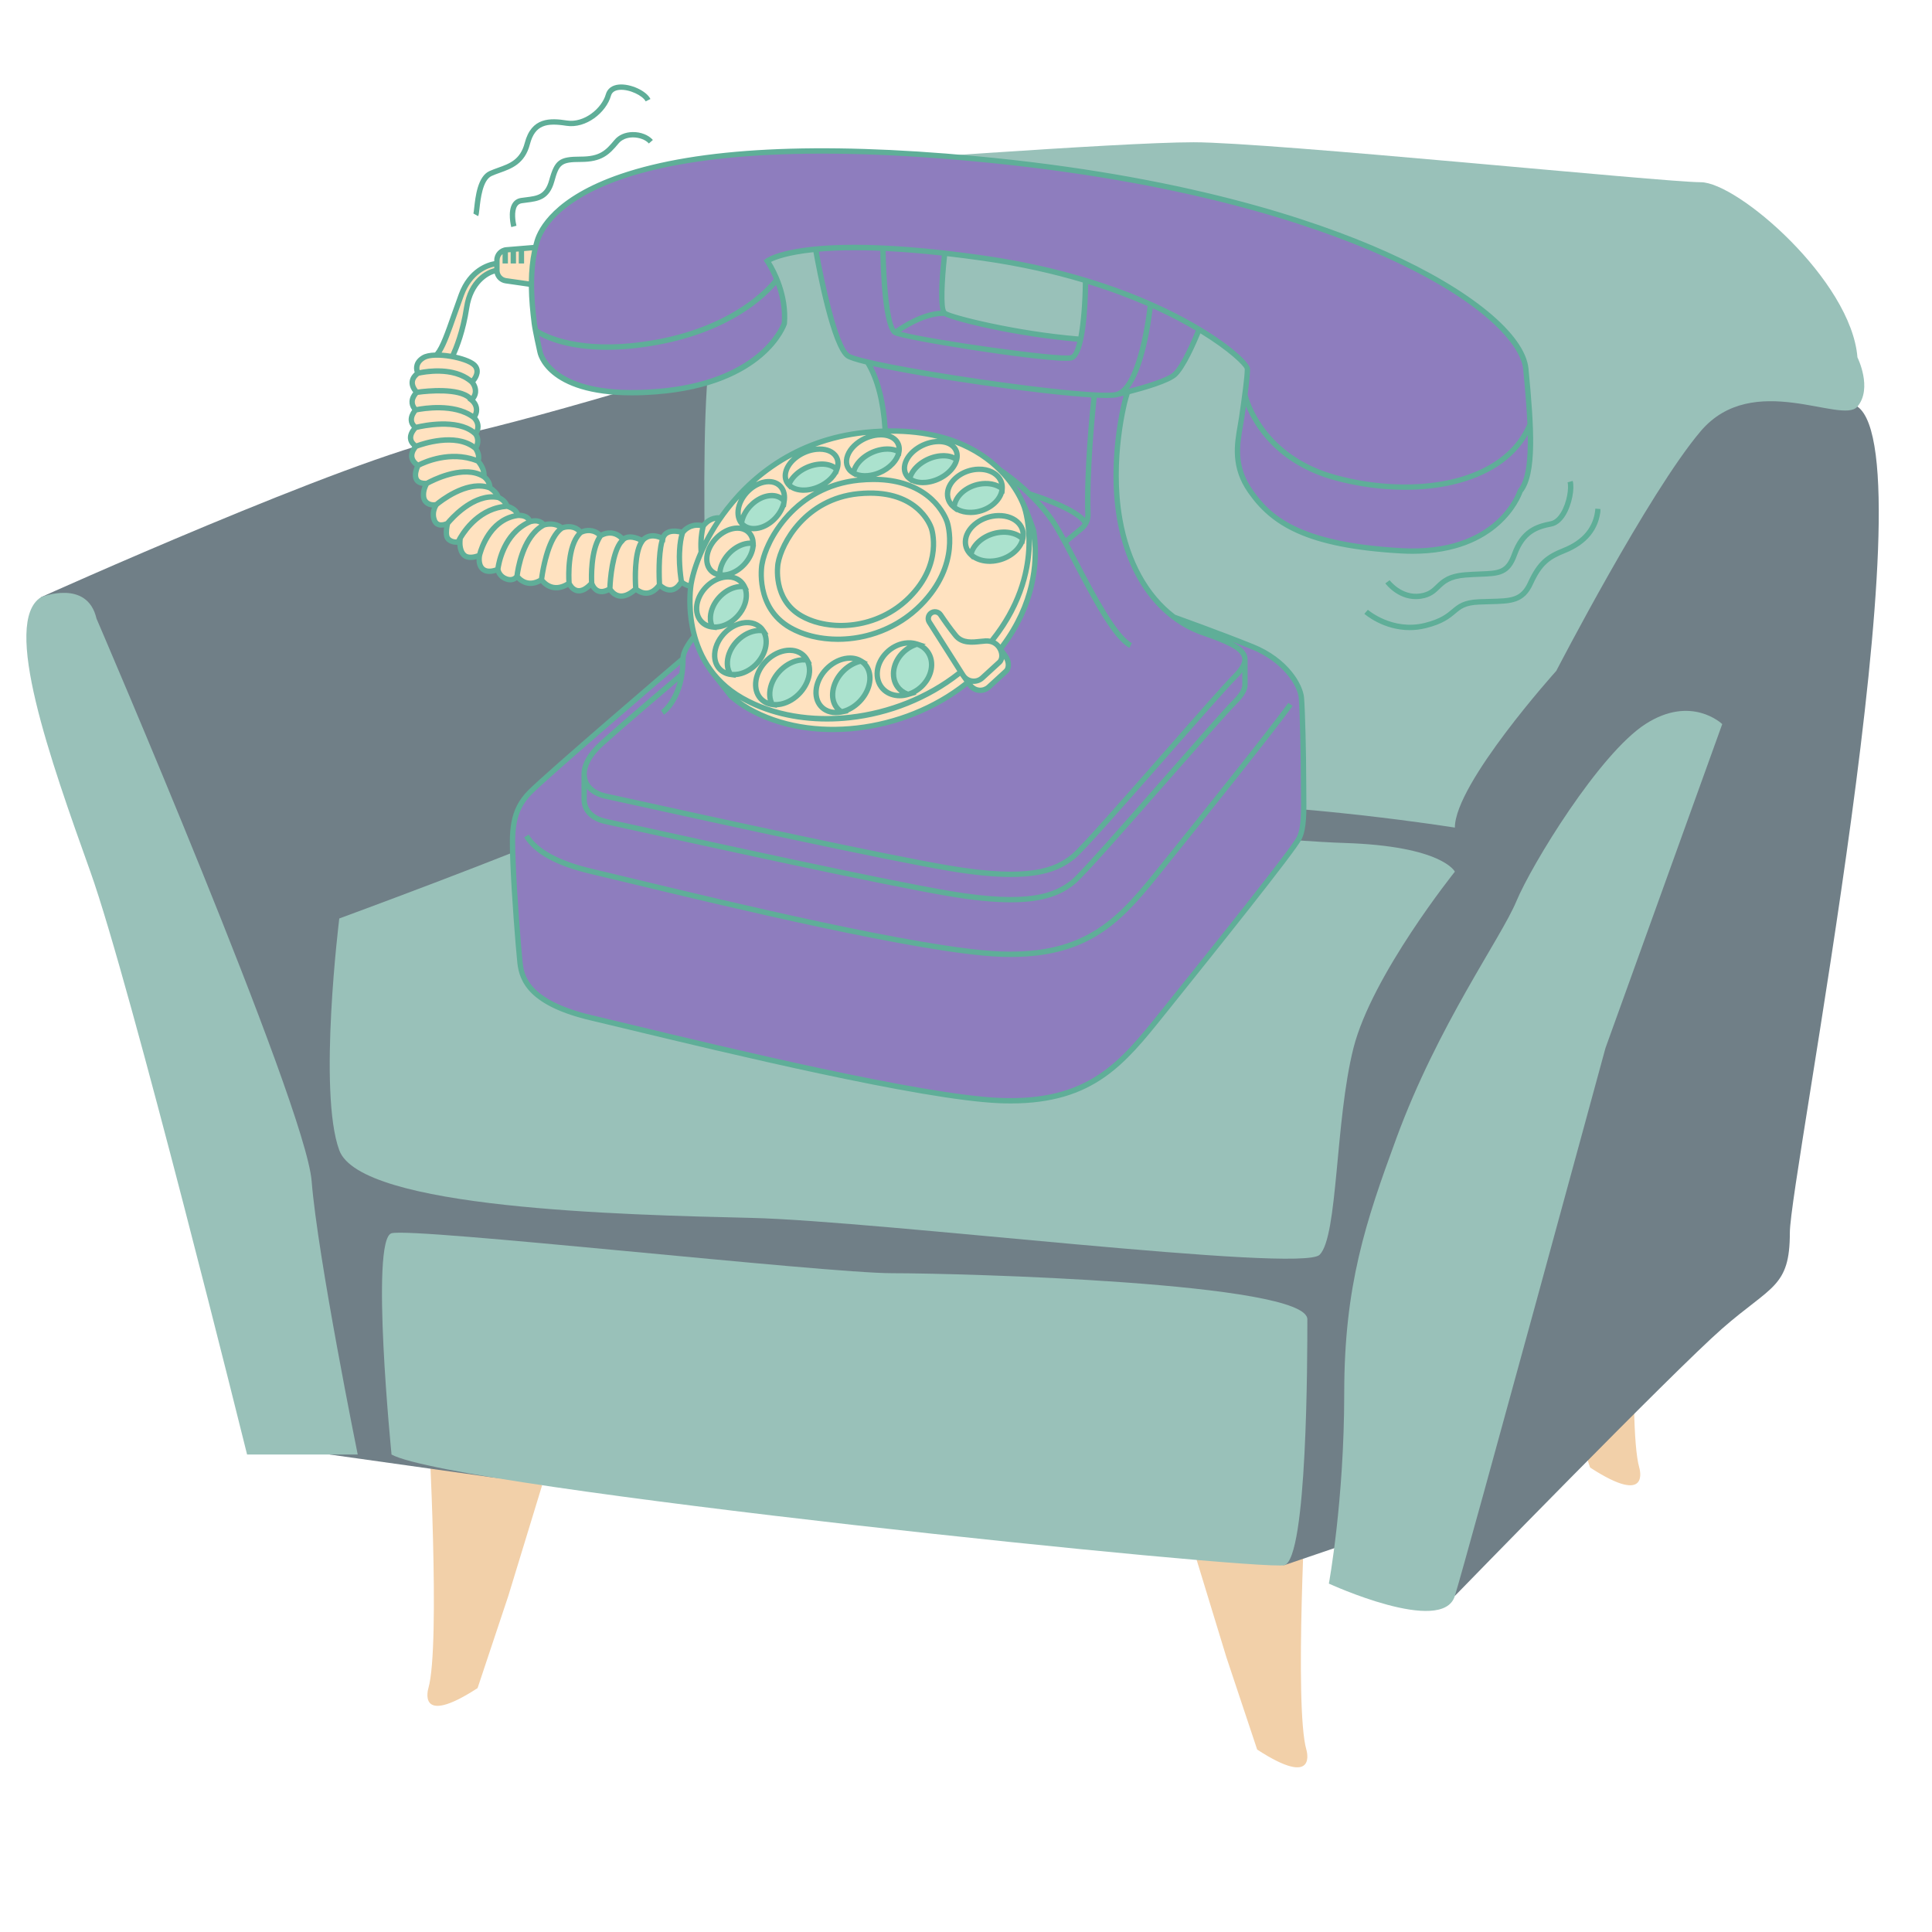 <svg xmlns="http://www.w3.org/2000/svg" xmlns:xlink="http://www.w3.org/1999/xlink" width="1080" zoomAndPan="magnify" viewBox="0 0 810 810" height="1080" preserveAspectRatio="xMidYMid meet" version="1.0"><defs><clipPath id="8eef04ba73"><path d="M 295 59.645 L 782 59.645 L 782 347 L 295 347 Z M 295 59.645 " clip-rule="nonzero"/></clipPath><clipPath id="b3400a5f32"><path d="M 171 35.008 L 670.984 35.008 L 670.984 463 L 171 463 Z M 171 35.008 " clip-rule="nonzero"/></clipPath></defs><path fill="#f2d0a9" d="M 179.613 596.934 C 179.613 596.934 184.766 689.703 179.613 707.742 C 179.613 707.742 174.461 724.492 200.227 707.742 L 213.113 669.09 L 227.285 622.703 Z M 179.613 596.934 " fill-opacity="1" fill-rule="nonzero"/><path fill="#f2d0a9" d="M 547.691 622.715 C 547.691 622.715 542.539 715.48 547.691 733.52 C 547.691 733.52 552.848 750.27 527.078 733.52 L 514.191 694.867 L 500.02 648.48 Z M 547.691 622.715 " fill-opacity="1" fill-rule="nonzero"/><path fill="#f2d0a9" d="M 687.266 504.461 C 687.266 504.461 682.113 597.23 687.266 615.27 C 687.266 615.27 692.422 632.02 666.652 615.27 L 653.766 576.613 L 639.594 530.23 Z M 687.266 504.461 " fill-opacity="1" fill-rule="nonzero"/><path fill="#707f87" d="M 316.191 147.262 C 316.191 147.262 231.152 174.32 188.633 183.336 C 146.113 192.355 17.266 250.336 17.266 250.336 L 116.477 527.719 L 138.238 609.82 L 206.152 619.371 L 538.449 656.203 L 568.73 645.895 L 609.961 669.09 C 609.961 669.09 701.441 575.031 722.055 556.992 C 742.672 538.953 750.402 539.77 750.402 516.812 C 750.402 493.855 809.672 192.355 778.746 170.453 C 747.824 148.551 316.191 147.262 316.191 147.262 Z M 316.191 147.262 " fill-opacity="1" fill-rule="nonzero"/><path fill="#99c1b9" d="M 299.441 331.512 C 299.441 331.512 278.824 330.223 246.613 344.395 C 214.402 358.57 142.246 385.074 142.246 385.074 C 142.246 385.074 133.227 457.781 142.246 482.262 C 151.266 506.742 260.785 509.32 314.902 510.605 C 369.016 511.895 545.535 533.801 553.266 526.07 C 560.996 518.34 559.711 470.02 567.441 439.418 C 575.172 408.82 609.961 365.453 609.961 365.453 C 609.961 365.453 604.805 354.703 563.574 353.414 C 522.344 352.125 299.441 331.512 299.441 331.512 Z M 299.441 331.512 " fill-opacity="1" fill-rule="nonzero"/><g clip-path="url(#8eef04ba73)"><path fill="#99c1b9" d="M 298.152 317.34 C 298.152 317.34 291.711 179.473 298.152 145.973 C 304.594 112.473 332.941 68.664 343.246 68.664 C 353.555 68.664 468.23 59.645 500.441 59.645 C 532.652 59.645 697.574 76.395 713.035 76.395 C 728.496 76.395 776.172 117.625 778.746 149.836 C 778.746 149.836 785.191 162.723 778.746 170.453 C 772.305 178.184 734.941 154.992 713.035 180.762 C 691.133 206.531 652.48 281.262 652.48 281.262 C 652.48 281.262 609.961 328.492 609.961 346.973 C 609.961 346.973 545.535 336.664 491.422 336.664 C 437.305 336.664 341.961 331.512 298.152 317.34 Z M 298.152 317.34 " fill-opacity="1" fill-rule="nonzero"/></g><path fill="#99c1b9" d="M 17.266 250.336 C 17.266 250.336 36.594 242.605 40.461 259.355 C 40.461 259.355 128.074 462.934 130.652 495.145 C 133.227 527.355 149.977 609.82 149.977 609.82 L 103.594 609.82 C 103.594 609.82 54.633 412.277 37.883 365.453 C 21.133 318.625 0.516 260.645 17.266 250.336 Z M 17.266 250.336 " fill-opacity="1" fill-rule="nonzero"/><path fill="#99c1b9" d="M 722.055 303.578 C 722.055 303.578 709.172 291.105 689.844 303.578 C 670.516 316.051 642.172 362.434 635.73 377.895 C 629.285 393.355 602.941 429.598 585.48 477.105 C 572.559 512.262 563.574 538.953 563.574 584.051 C 563.574 629.145 557.133 663.934 557.133 663.934 C 557.133 663.934 604.805 685.84 609.961 669.09 C 615.113 652.34 673.094 439.418 673.094 439.418 Z M 722.055 303.578 " fill-opacity="1" fill-rule="nonzero"/><path fill="#99c1b9" d="M 164.152 609.82 C 164.152 609.82 155.133 519.625 164.152 517.051 C 173.172 514.473 345.68 533.801 374.098 533.801 C 402.516 533.801 548.113 537.664 548.113 553.125 C 548.113 568.59 548.113 653.625 538.449 656.203 C 528.785 658.781 189.922 623.992 164.152 609.82 Z M 164.152 609.82 " fill-opacity="1" fill-rule="nonzero"/><path fill="#8e7dbe" d="M 453.035 142.254 C 426.566 140.215 398.883 133.297 396.098 131.344 C 393.312 129.395 396.098 106.176 396.098 106.16 C 401.137 106.73 406.5 107.414 412.211 108.23 C 428.305 110.527 442.578 113.812 455.094 117.594 C 455.094 117.648 455.039 132.664 453.035 142.254 Z M 639.715 154.684 C 637.332 129.668 562.293 80.836 408.637 66.539 C 254.98 52.246 228.777 89.172 225.203 101.082 C 221.629 112.992 222.82 126.098 224.012 135.625 C 224.383 138.598 226.395 147.535 226.395 147.535 C 226.395 147.535 229.969 167.785 275.23 164.215 C 320.496 160.641 328.832 135.625 328.832 135.625 C 330.023 121.332 321.688 109.418 321.688 109.418 C 321.688 109.418 326.164 105.98 341.953 104.461 C 341.953 104.461 348.855 144.508 355.434 149.164 C 356.406 149.855 359.344 150.754 363.66 151.781 C 375.344 170.777 370.18 204.711 370.18 204.711 C 370.18 204.711 286.352 259.297 286.352 276.152 C 286.352 276.195 286.348 276.23 286.348 276.27 C 283.332 278.848 230.414 324.078 222.387 332.105 C 214.121 340.363 214.793 349.523 215.238 362.027 C 215.684 374.535 217.477 397.312 218.145 403.566 C 218.816 409.82 221.492 420.539 248.293 426.793 C 275.09 433.047 381.168 459.844 419.137 461.406 C 457.102 462.969 470.5 445.996 487.699 424.559 C 504.891 403.121 542.41 356.445 544.867 351.309 C 547.324 346.172 546.652 337.113 546.652 326.906 C 546.652 316.691 546.207 297.934 545.758 292.574 C 545.312 287.215 539.062 276.719 525.215 271.137 C 511.371 265.555 492.445 258.773 492.445 258.773 C 492.426 258.789 492.402 258.801 492.383 258.812 C 481.605 250.746 472.844 237.098 469.441 217.578 C 464.812 191.066 472.332 164.414 472.84 164.285 C 479.047 162.695 489.422 159.746 492.434 157.113 C 496.816 153.273 502.734 138.113 502.734 138.113 C 516.328 146.277 522.984 153.141 522.984 154.684 C 522.984 158.258 521.793 166.594 520.602 174.93 C 519.41 183.273 515.84 193.988 524.176 205.902 C 532.516 217.812 545.613 228.535 587.305 230.914 C 628.992 233.297 637.332 205.902 637.332 205.902 C 643.289 198.758 642.098 179.699 639.715 154.684 " fill-opacity="1" fill-rule="nonzero"/><path fill="#ffe2c0" d="M 421.504 275.059 C 423.102 277.246 423.164 280.027 421.801 281.395 L 414.559 288.027 C 412.125 290.258 408.27 289.746 406.5 286.961 L 405.816 286.004 C 378.234 308.469 339.039 311.469 313.906 297.156 C 311.105 295.562 308.652 293.785 306.508 291.891 L 299.492 282.973 C 299 282.391 298.539 281.801 298.094 281.199 L 297.836 280.867 C 297.836 280.867 297.836 280.863 297.836 280.859 C 286.18 264.824 289.727 244.93 289.727 244.93 C 292.508 228.371 312.957 186.344 362.781 181.285 C 405.457 176.949 422.277 198.129 427.672 208.535 C 427.676 208.543 427.684 208.547 427.688 208.555 C 429.848 212.254 433.324 222.316 433.324 222.316 C 434.926 232.242 435.285 251.703 419.402 272.109 L 421.504 275.059 " fill-opacity="1" fill-rule="nonzero"/><path fill="#abe2ce" d="M 379.367 269.656 C 373.066 270.617 367.875 276.293 367.77 282.336 C 367.664 288.371 372.684 292.48 378.984 291.52 C 385.289 290.555 390.48 284.879 390.586 278.84 C 390.691 272.805 385.668 268.691 379.367 269.656 Z M 354.168 276.137 C 347.941 277.391 342.559 283.414 342.145 289.59 C 341.734 295.766 346.445 299.754 352.672 298.504 C 358.895 297.25 364.281 291.23 364.695 285.055 C 365.109 278.875 360.391 274.887 354.168 276.137 Z M 418.469 216.184 C 411.832 216.332 405.73 220.73 404.844 226.004 C 403.957 231.277 408.621 235.434 415.258 235.285 C 421.898 235.137 428 230.742 428.887 225.469 C 429.773 220.199 425.109 216.039 418.469 216.184 Z M 410.242 196.734 C 403.957 196.875 398.18 201.039 397.34 206.031 C 396.5 211.023 400.914 214.957 407.203 214.816 C 413.488 214.676 419.262 210.516 420.102 205.527 C 420.941 200.535 416.527 196.594 410.242 196.734 Z M 392.234 185.176 C 386.23 185.766 380.465 190.062 379.359 194.773 C 378.254 199.492 382.227 202.832 388.23 202.242 C 394.234 201.656 399.996 197.355 401.105 192.641 C 402.211 187.93 398.238 184.586 392.234 185.176 Z M 367.953 182.348 C 361.949 182.938 356.18 187.234 355.074 191.945 C 353.969 196.66 357.941 200.004 363.949 199.418 C 369.949 198.828 375.715 194.527 376.82 189.816 C 377.926 185.102 373.957 181.758 367.953 182.348 Z M 342.285 188.359 C 336.277 188.945 330.516 193.242 329.41 197.953 C 328.305 202.672 332.273 206.012 338.277 205.426 C 344.285 204.836 350.047 200.539 351.152 195.824 C 352.262 191.109 348.289 187.77 342.285 188.359 Z M 320.113 202.188 C 314.762 203.434 310.004 208.734 309.477 214.027 C 308.953 219.324 312.859 222.602 318.207 221.355 C 323.555 220.109 328.316 214.805 328.84 209.512 C 329.367 204.223 325.461 200.941 320.113 202.188 Z M 307.004 221.68 C 301.656 222.926 296.895 228.227 296.367 233.52 C 295.84 238.809 299.754 242.094 305.098 240.848 C 310.445 239.598 315.207 234.297 315.73 229.008 C 316.258 223.715 312.348 220.434 307.004 221.68 Z M 303.168 242.059 C 297.418 243.219 292.453 248.773 292.07 254.473 C 291.688 260.176 296.039 263.859 301.789 262.703 C 307.535 261.547 312.504 255.984 312.883 250.289 C 313.266 244.59 308.918 240.906 303.168 242.059 Z M 311.137 261.23 C 305.184 262.43 300.039 268.188 299.645 274.094 C 299.25 279.996 303.754 283.816 309.707 282.617 C 315.66 281.422 320.812 275.66 321.207 269.754 C 321.602 263.852 317.09 260.031 311.137 261.23 Z M 339.375 281.77 C 338.961 287.941 333.578 293.965 327.352 295.215 C 321.129 296.469 316.41 292.48 316.824 286.305 C 317.238 280.125 322.621 274.102 328.848 272.852 C 335.074 271.598 339.785 275.59 339.375 281.77 " fill-opacity="1" fill-rule="nonzero"/><path fill="#ffe2c0" d="M 322.738 290.297 C 323.152 284.121 328.535 278.098 334.762 276.844 C 336.043 276.586 337.254 276.562 338.375 276.723 C 336.703 273.613 333.133 271.988 328.848 272.852 C 322.625 274.102 317.238 280.125 316.824 286.305 C 316.496 291.207 319.406 294.723 323.738 295.34 C 322.98 293.934 322.609 292.219 322.738 290.297 Z M 374.598 282.336 C 374.691 276.852 378.984 271.684 384.488 270.051 C 382.957 269.539 381.219 269.371 379.367 269.656 C 373.066 270.617 367.875 276.293 367.77 282.336 C 367.664 288.371 372.684 292.48 378.984 291.52 C 379.566 291.43 380.133 291.289 380.691 291.121 C 377.008 289.887 374.52 286.598 374.598 282.336 Z M 349.098 290.562 C 349.508 284.434 354.816 278.457 360.984 277.145 C 359.164 276.023 356.805 275.605 354.168 276.137 C 347.941 277.391 342.559 283.414 342.145 289.59 C 341.734 295.766 346.445 299.754 352.672 298.504 C 352.715 298.492 352.758 298.48 352.801 298.469 C 350.328 296.945 348.859 294.121 349.098 290.562 Z M 420.559 223.105 C 424.004 223.027 426.902 224.117 428.785 225.91 C 428.82 225.762 428.863 225.617 428.887 225.469 C 429.773 220.199 425.109 216.039 418.469 216.184 C 411.832 216.332 405.73 220.73 404.844 226.004 C 404.418 228.543 405.285 230.816 407.031 232.48 C 408.176 227.406 414.105 223.25 420.559 223.105 Z M 400.09 212.023 C 400.926 207.031 406.707 202.871 412.988 202.73 C 415.898 202.668 418.398 203.48 420.172 204.867 C 420.531 200.191 416.246 196.602 410.242 196.734 C 403.957 196.875 398.18 201.039 397.34 206.031 C 396.891 208.711 397.965 211.078 400.02 212.684 C 400.035 212.465 400.051 212.246 400.09 212.023 Z M 394.238 191.129 C 397.098 190.848 399.48 191.465 401.09 192.691 C 401.094 192.672 401.102 192.656 401.105 192.641 C 402.211 187.93 398.238 184.586 392.234 185.176 C 386.23 185.766 380.465 190.062 379.359 194.773 C 378.781 197.246 379.605 199.336 381.379 200.684 C 382.516 195.988 388.258 191.715 394.238 191.129 Z M 357.855 197.918 C 358.961 193.207 364.727 188.906 370.73 188.32 C 373.203 188.078 375.316 188.508 376.887 189.418 C 377.684 184.918 373.785 181.777 367.953 182.348 C 361.949 182.938 356.18 187.234 355.074 191.945 C 354.426 194.719 355.543 197.012 357.789 198.316 C 357.812 198.18 357.824 198.051 357.855 197.918 Z M 330.707 203.227 C 332.336 198.926 337.691 195.18 343.27 194.633 C 346.586 194.309 349.277 195.188 350.84 196.832 C 350.965 196.496 351.074 196.16 351.152 195.824 C 352.262 191.109 348.289 187.77 342.285 188.355 C 336.277 188.945 330.516 193.242 329.41 197.953 C 328.914 200.066 329.441 201.898 330.707 203.227 Z M 321.41 208.027 C 324.574 207.289 327.227 208.145 328.762 210.055 C 328.789 209.875 328.824 209.695 328.84 209.512 C 329.367 204.223 325.461 200.941 320.113 202.188 C 314.762 203.434 310.004 208.734 309.477 214.027 C 309.262 216.188 309.797 218.004 310.855 219.328 C 311.641 214.215 316.246 209.23 321.41 208.027 Z M 301.832 239.82 C 302.359 234.527 307.117 229.227 312.465 227.98 C 313.648 227.707 314.754 227.664 315.766 227.805 C 315.629 223.23 311.93 220.531 307.004 221.68 C 301.656 222.926 296.895 228.227 296.367 233.52 C 295.957 237.637 298.242 240.531 301.797 241.023 C 301.785 240.637 301.793 240.238 301.832 239.82 Z M 297.859 258.492 C 298.238 252.793 303.211 247.234 308.957 246.082 C 310.066 245.855 311.121 245.816 312.102 245.934 C 310.629 242.875 307.258 241.238 303.168 242.059 C 297.418 243.219 292.453 248.773 292.07 254.473 C 291.762 259.074 294.539 262.359 298.641 262.852 C 298.043 261.609 297.75 260.137 297.859 258.492 Z M 304.965 277.395 C 305.359 271.492 310.508 265.734 316.461 264.535 C 317.691 264.289 318.855 264.266 319.938 264.422 C 318.227 261.789 314.992 260.453 311.137 261.23 C 305.184 262.43 300.039 268.188 299.645 274.094 C 299.332 278.773 302.105 282.137 306.234 282.734 C 305.305 281.297 304.824 279.48 304.965 277.395 Z M 289.602 245.777 C 286.934 245.316 285.672 243.914 285.672 243.914 C 281.582 250.793 276.5 245.191 276.5 245.191 C 271.645 251.895 266.562 246.895 266.562 246.895 C 259.164 253.684 255.695 246.895 255.695 246.895 C 249.684 250.445 248.066 244.5 248.066 244.5 C 241.594 251.664 238.59 244.551 238.59 244.551 C 231.188 249.453 227.031 243.051 227.031 243.051 C 220.559 247.145 216.773 241.551 216.773 241.551 C 216.773 241.551 215.43 243.895 212.25 242.723 C 209.066 241.551 208.73 238.699 208.73 238.699 C 208.73 238.699 204.879 240.543 202.535 238.699 C 200.191 236.855 201.031 232.84 201.031 232.84 C 201.031 232.84 196.844 234.68 194.664 232.84 C 192.484 230.996 192.82 226.977 192.82 226.977 C 191.145 227.812 187.797 226.977 187.293 224.801 C 186.793 222.625 187.629 219.441 187.629 219.441 C 187.629 219.441 183.445 221.617 182.102 218.098 C 180.766 214.582 182.941 211.566 182.941 211.566 C 180.93 212.07 177.918 211.23 177.582 208.219 C 177.246 205.203 178.922 202.691 178.922 202.691 C 171.215 203.027 175.238 195.152 175.238 195.152 C 169.875 191.637 174.398 187.117 174.398 187.117 C 169.375 183.766 174.23 179.246 174.23 179.246 C 170.211 176.059 174.23 171.875 174.23 171.875 C 170.715 168.023 174.715 164.504 174.715 164.504 C 170.168 159.48 175.238 156.465 175.238 156.465 C 175.238 156.465 173.059 152.613 177.582 149.934 C 178.805 149.211 180.73 148.898 182.934 148.879 C 182.938 148.875 182.938 148.871 182.941 148.871 C 186.109 145.598 188.805 136.141 193.398 123.621 C 197.996 111.102 208.336 110.473 208.336 110.473 L 208.336 109.066 C 208.336 106.809 210.066 104.93 212.32 104.742 L 224.492 103.734 C 224.492 103.734 224.496 103.73 224.5 103.73 C 223.262 108.871 222.82 114.164 222.82 119.25 L 212.059 117.703 C 209.922 117.398 208.336 115.566 208.336 113.406 C 206.477 113.332 197.555 116.426 195.641 129.008 C 193.723 141.594 189.609 149.527 189.609 149.527 C 189.613 149.531 189.613 149.531 189.613 149.531 C 193.793 150.324 197.672 151.73 199.02 153.199 C 201.867 156.297 197.848 160.152 197.848 160.152 C 197.848 160.152 201.363 164.004 197.68 167.688 C 197.68 167.688 201.699 170.703 198.684 175.055 C 198.684 175.055 202.035 178.074 199.355 181.926 C 199.355 181.926 201.531 184.602 199.355 187.953 C 199.355 187.953 201.434 190.633 200.395 193.312 C 200.395 193.312 203.375 196.492 202.871 199.844 C 202.871 199.844 205.383 201.52 205.383 204.535 C 205.383 204.535 208.398 206.375 208.898 208.555 C 208.898 208.555 211.746 209.559 212.586 212.238 C 212.586 212.238 216.605 213.242 217.109 216.09 C 217.109 216.09 221.465 215.754 222.133 218.766 C 222.133 218.766 225.984 217.262 227.992 220.109 C 227.992 220.109 232.344 218.605 235.582 221.383 C 235.582 221.383 240.438 219.301 243.441 223.23 C 243.441 223.23 248.066 220.688 251.766 224.617 C 251.766 224.617 256.852 221.152 261.246 226.234 C 261.246 226.234 263.324 223.461 269.336 226.699 C 269.336 226.699 271.879 222.77 277.887 225.773 C 277.887 225.773 278.586 221.152 286.211 223.23 C 286.211 223.23 289.109 218.914 294.871 220.496 C 294.871 220.496 297.293 216.68 302.078 217.145 C 302.082 217.145 302.086 217.145 302.09 217.148 C 294.715 227.816 290.828 238.371 289.727 244.93 C 289.727 244.93 289.672 245.23 289.602 245.777 " fill-opacity="1" fill-rule="nonzero"/><g clip-path="url(#b3400a5f32)"><path fill="#5fae98" d="M 198.492 89.527 L 198.469 89.578 C 198.57 89.309 198.695 88.16 198.809 87.148 C 199.312 82.535 200.258 73.957 205.207 71.727 C 206.391 71.195 207.633 70.754 208.832 70.32 C 213.629 68.602 218.16 66.98 220.004 59.91 C 222.82 49.133 230.629 49.41 237.734 50.523 C 244.809 51.629 252.281 45.523 253.988 39.535 C 254.668 37.152 256.621 35.703 259.492 35.449 C 264.363 35.023 271.027 38.082 272.703 41.516 L 270.688 42.496 C 269.531 40.125 263.875 37.305 259.691 37.68 C 257.758 37.852 256.562 38.68 256.145 40.148 C 254.145 47.164 245.699 54.047 237.387 52.734 C 229.164 51.449 224.305 52.305 222.172 60.477 C 220.027 68.691 214.48 70.676 209.59 72.43 C 208.375 72.863 207.23 73.277 206.125 73.777 C 202.344 75.473 201.461 83.523 201.035 87.391 C 200.824 89.32 200.727 90.121 200.449 90.617 Z M 216.824 86.414 C 215.383 88.59 216.117 93.09 216.52 94.645 L 214.348 95.211 C 214.277 94.945 212.668 88.641 214.949 85.184 C 215.758 83.953 216.938 83.219 218.441 82.992 C 219.145 82.887 219.836 82.801 220.508 82.715 C 225.332 82.109 228.52 81.707 230.227 75.574 C 232.598 67.047 234.449 65.656 243.445 65.656 C 251.457 65.656 253.926 63.145 257.609 58.703 C 259.355 56.594 262.066 55.41 265.25 55.367 C 268.641 55.301 271.895 56.59 273.723 58.68 L 272.039 60.152 C 270.648 58.57 268 57.594 265.281 57.605 C 262.766 57.641 260.652 58.535 259.336 60.133 C 255.332 64.965 252.266 67.898 243.445 67.898 C 235.227 67.898 234.395 68.938 232.383 76.172 C 230.277 83.746 225.668 84.324 220.785 84.938 C 220.133 85.02 219.461 85.105 218.773 85.207 C 217.914 85.336 217.277 85.73 216.824 86.414 Z M 671.094 213.426 C 670.395 221.98 665.367 228.184 656.156 231.871 C 649.691 234.453 646.395 236.84 642.688 244.965 C 639.035 252.957 633.68 253.094 624.801 253.316 C 623.371 253.355 621.832 253.395 620.172 253.465 C 614.352 253.719 612.598 255.188 610.168 257.223 C 607.855 259.164 604.977 261.582 597.828 263.348 C 595.438 263.938 593.152 264.188 590.996 264.188 C 579.957 264.188 572.383 257.676 572.008 257.348 L 573.48 255.66 C 573.582 255.75 583.812 264.504 597.293 261.172 C 603.934 259.527 606.48 257.391 608.727 255.508 C 611.285 253.367 613.492 251.516 620.074 251.227 C 621.75 251.156 623.301 251.113 624.746 251.078 C 633.559 250.855 637.582 250.754 640.648 244.035 C 644.652 235.262 648.41 232.551 655.324 229.789 C 663.684 226.449 668.238 220.883 668.863 213.246 Z M 650.098 218.535 C 652.043 218.156 653.504 216.371 654.379 214.941 C 657.027 210.629 657.836 204.434 657.207 202.23 L 659.363 201.617 C 660.234 204.68 659.105 211.531 656.289 216.113 C 654.695 218.715 652.703 220.316 650.527 220.738 C 644.758 221.863 639.309 223.637 635.996 232.859 C 632.953 241.332 628.574 241.504 620.637 241.816 C 618.844 241.887 616.812 241.965 614.527 242.141 C 607.926 242.652 605.734 244.773 603.613 246.828 C 601.809 248.578 599.941 250.387 595.82 251.02 C 595.047 251.137 594.293 251.191 593.57 251.191 C 585.785 251.191 581.027 244.875 580.812 244.582 L 582.613 243.25 C 582.66 243.316 587.734 250 595.48 248.805 C 598.895 248.277 600.359 246.859 602.059 245.219 C 604.348 243 606.949 240.48 614.355 239.91 C 616.684 239.727 618.734 239.645 620.547 239.574 C 628.41 239.266 631.352 239.148 633.887 232.102 C 637.594 221.785 643.926 219.746 650.098 218.535 Z M 338.258 281.691 C 337.875 287.387 332.887 292.961 327.133 294.117 C 326.219 294.305 325.336 294.355 324.5 294.297 C 323.996 293.141 323.762 291.805 323.855 290.371 C 324.238 284.676 329.227 279.102 334.98 277.941 C 335.879 277.762 336.766 277.707 337.629 277.773 C 338.129 278.922 338.352 280.242 338.258 281.691 Z M 329.07 273.949 C 329.754 273.812 330.422 273.742 331.062 273.742 C 331.129 273.742 331.191 273.75 331.258 273.754 C 331.594 273.758 331.926 273.789 332.246 273.832 C 332.398 273.852 332.547 273.875 332.695 273.902 C 332.973 273.957 333.242 274.027 333.508 274.109 C 333.648 274.152 333.793 274.199 333.934 274.254 C 334.211 274.355 334.477 274.48 334.734 274.617 C 334.82 274.668 334.914 274.707 334.996 274.758 C 335.297 274.938 335.574 275.141 335.844 275.363 C 335.902 275.414 335.969 275.461 336.027 275.516 C 336.035 275.52 336.039 275.527 336.047 275.535 C 335.547 275.574 335.043 275.645 334.539 275.746 C 327.859 277.09 322.066 283.586 321.621 290.223 C 321.543 291.422 321.641 292.586 321.91 293.672 C 321.895 293.664 321.883 293.66 321.867 293.652 C 321.586 293.527 321.32 293.383 321.066 293.223 C 321.023 293.195 320.98 293.176 320.941 293.148 C 320.68 292.98 320.441 292.793 320.215 292.59 C 320.098 292.488 319.996 292.379 319.891 292.27 C 319.777 292.16 319.672 292.047 319.57 291.93 C 319.465 291.801 319.363 291.668 319.266 291.535 C 319.18 291.414 319.098 291.289 319.02 291.164 C 318.934 291.023 318.848 290.887 318.77 290.738 C 318.672 290.551 318.59 290.352 318.508 290.152 C 318.434 289.973 318.367 289.785 318.305 289.598 C 318.242 289.387 318.18 289.18 318.129 288.961 C 318.102 288.828 318.078 288.691 318.055 288.559 C 318.016 288.328 317.988 288.098 317.965 287.859 C 317.957 287.738 317.941 287.617 317.938 287.496 C 317.922 287.133 317.918 286.762 317.941 286.379 C 318.324 280.68 323.316 275.105 329.07 273.949 Z M 340.41 278.141 L 339.445 276.344 C 339.422 276.305 339.402 276.266 339.379 276.223 L 339.363 276.191 C 339.227 275.938 339.078 275.695 338.922 275.465 C 338.867 275.379 338.805 275.301 338.746 275.219 C 338.598 275.008 338.441 274.809 338.277 274.617 C 338.238 274.574 338.199 274.527 338.16 274.48 C 337.684 273.949 337.148 273.488 336.562 273.094 C 336.555 273.086 336.543 273.078 336.531 273.07 C 336.23 272.867 335.918 272.684 335.59 272.52 C 335.582 272.516 335.574 272.512 335.566 272.508 C 335.281 272.363 334.984 272.242 334.684 272.129 C 334.605 272.102 334.527 272.07 334.445 272.043 C 334.145 271.938 333.84 271.848 333.52 271.773 C 333.434 271.754 333.344 271.738 333.254 271.723 C 333.016 271.672 332.77 271.629 332.523 271.598 C 332.398 271.582 332.273 271.566 332.148 271.555 C 331.828 271.523 331.504 271.504 331.172 271.5 C 331.098 271.5 331.023 271.504 330.949 271.508 C 330.656 271.512 330.359 271.523 330.062 271.551 C 329.957 271.559 329.848 271.57 329.742 271.582 C 329.371 271.625 329.004 271.68 328.629 271.754 C 321.949 273.098 316.152 279.59 315.707 286.23 C 315.68 286.605 315.676 286.98 315.688 287.344 C 315.688 287.461 315.699 287.574 315.707 287.688 C 315.719 287.938 315.738 288.188 315.77 288.434 C 315.785 288.559 315.801 288.68 315.82 288.801 C 315.859 289.047 315.906 289.281 315.961 289.52 C 315.984 289.621 316.004 289.723 316.031 289.824 C 316.117 290.148 316.215 290.465 316.328 290.773 C 316.328 290.773 316.332 290.777 316.332 290.781 C 316.461 291.121 316.609 291.449 316.773 291.766 C 316.777 291.773 316.781 291.781 316.789 291.793 C 316.945 292.098 317.125 292.387 317.312 292.668 C 317.328 292.688 317.34 292.703 317.352 292.723 C 318.035 293.711 318.906 294.535 319.945 295.168 C 320.016 295.211 320.086 295.258 320.156 295.301 C 320.172 295.309 320.191 295.316 320.207 295.328 C 321.367 295.988 322.676 296.391 324.086 296.52 L 325.773 296.762 L 325.656 296.539 C 326.281 296.512 326.922 296.445 327.574 296.312 C 334.254 294.973 340.047 288.477 340.492 281.844 C 340.578 280.512 340.445 279.258 340.121 278.102 Z M 389.465 278.82 C 389.379 283.699 385.625 288.324 380.754 289.938 C 377.582 288.738 375.652 285.871 375.715 282.355 C 375.801 277.562 379.551 272.844 384.492 271.234 C 385.359 271.566 386.16 272.039 386.855 272.645 C 388.582 274.156 389.508 276.348 389.465 278.82 Z M 368.918 283.266 C 368.895 282.969 368.883 282.66 368.887 282.355 C 368.898 281.664 368.984 280.977 369.137 280.309 C 370.195 275.613 374.48 271.535 379.535 270.762 C 379.836 270.719 380.133 270.684 380.43 270.664 C 380.434 270.664 380.438 270.664 380.441 270.664 C 376.324 273.238 373.559 277.68 373.477 282.312 C 373.418 285.699 374.801 288.629 377.227 290.527 C 377.137 290.527 377.047 290.531 376.953 290.527 C 376.832 290.527 376.711 290.523 376.59 290.52 C 376.406 290.508 376.223 290.488 376.043 290.469 C 375.918 290.453 375.793 290.441 375.668 290.422 C 375.449 290.391 375.234 290.344 375.023 290.297 C 374.828 290.25 374.633 290.195 374.441 290.137 C 374.309 290.098 374.176 290.059 374.047 290.012 C 373.906 289.961 373.77 289.902 373.633 289.844 C 373.504 289.789 373.371 289.73 373.242 289.672 C 373.121 289.609 373 289.551 372.883 289.484 C 372.734 289.402 372.59 289.312 372.445 289.223 C 372.352 289.164 372.258 289.109 372.168 289.047 C 371.938 288.887 371.711 288.715 371.5 288.527 C 369.988 287.207 369.09 285.363 368.918 283.266 Z M 384.652 268.938 C 384.352 268.844 384.047 268.762 383.734 268.691 C 383.582 268.656 383.434 268.625 383.277 268.598 C 383.012 268.551 382.742 268.516 382.473 268.484 C 382.289 268.465 382.102 268.441 381.914 268.43 C 381.645 268.414 381.367 268.414 381.094 268.414 C 380.918 268.414 380.742 268.406 380.566 268.418 C 380.113 268.438 379.656 268.477 379.195 268.547 C 372.816 269.523 367.473 275.012 366.734 281.09 C 366.684 281.496 366.656 281.906 366.648 282.312 C 366.594 285.457 367.793 288.262 370.023 290.215 C 371.934 291.883 374.477 292.773 377.203 292.773 C 377.848 292.773 378.5 292.727 379.152 292.625 C 379.156 292.625 379.16 292.625 379.164 292.621 C 379.48 292.574 379.809 292.508 380.148 292.426 C 380.402 292.367 380.656 292.297 380.906 292.223 C 380.941 292.215 380.973 292.207 381.008 292.195 L 384.418 291.188 L 383.871 291.008 C 388.383 288.539 391.617 283.809 391.703 278.859 C 391.762 275.715 390.562 272.91 388.328 270.961 C 388.07 270.73 387.793 270.523 387.508 270.324 L 388.211 270.117 L 384.848 268.988 C 384.781 268.969 384.715 268.957 384.652 268.938 Z M 415.234 234.164 C 412.473 234.242 410.031 233.484 408.305 232.105 C 409.676 227.828 415.008 224.348 420.582 224.227 C 423.32 224.16 425.797 224.922 427.527 226.309 C 426.152 230.605 420.906 234.039 415.234 234.164 Z M 418.492 217.305 C 418.602 217.301 418.707 217.301 418.812 217.301 C 422 217.301 424.75 218.375 426.395 220.277 C 426.594 220.508 426.762 220.746 426.922 220.992 C 426.965 221.055 427.004 221.121 427.043 221.184 C 427.176 221.406 427.293 221.633 427.395 221.867 C 427.406 221.898 427.426 221.926 427.438 221.961 C 427.547 222.219 427.629 222.488 427.695 222.762 C 427.715 222.832 427.727 222.902 427.742 222.973 C 427.789 223.207 427.824 223.438 427.844 223.676 C 427.848 223.715 427.855 223.754 427.859 223.793 C 425.84 222.559 423.305 221.922 420.531 221.984 C 414.473 222.121 408.805 225.586 406.645 230.199 C 406.137 229.32 405.875 228.34 405.863 227.316 C 405.863 227.266 405.863 227.219 405.863 227.168 C 405.871 226.844 405.895 226.52 405.949 226.188 C 406.75 221.426 412.375 217.441 418.492 217.305 Z M 403.738 225.816 C 403.684 226.148 403.648 226.477 403.633 226.805 C 403.625 226.945 403.633 227.082 403.629 227.219 C 403.629 227.402 403.625 227.586 403.637 227.766 C 403.648 227.93 403.668 228.094 403.688 228.254 C 403.707 228.41 403.723 228.562 403.75 228.715 C 403.777 228.875 403.816 229.035 403.855 229.195 C 403.895 229.348 403.934 229.5 403.98 229.652 C 404.023 229.797 404.07 229.938 404.121 230.078 C 404.188 230.254 404.258 230.426 404.336 230.598 C 404.383 230.707 404.434 230.812 404.484 230.918 C 404.598 231.137 404.719 231.352 404.852 231.566 C 404.883 231.617 404.914 231.672 404.945 231.719 C 405.156 232.047 405.383 232.363 405.645 232.664 C 405.812 232.855 406 233.031 406.184 233.211 C 406.211 233.234 406.234 233.266 406.262 233.293 L 406.328 233.355 C 406.398 233.422 406.465 233.492 406.535 233.555 L 407.691 234.656 L 407.738 234.449 C 409.695 235.711 412.18 236.41 414.918 236.41 C 415.039 236.41 415.16 236.41 415.281 236.406 C 421.453 236.27 427.215 232.645 429.293 227.938 L 429.445 228.086 L 429.91 226.023 C 429.941 225.902 429.969 225.781 429.992 225.656 C 430.414 223.148 429.738 220.719 428.086 218.809 C 425.953 216.34 422.453 214.965 418.445 215.066 C 411.305 215.223 404.711 220.051 403.738 225.816 Z M 363.578 284.98 C 363.211 290.48 358.535 295.855 353.031 297.258 C 351.055 295.852 350.023 293.473 350.215 290.641 C 350.578 285.168 355.262 279.766 360.758 278.359 C 360.93 278.484 361.113 278.594 361.277 278.734 C 362.934 280.184 363.75 282.402 363.578 284.98 Z M 343.266 289.664 C 343.312 288.953 343.43 288.242 343.613 287.543 C 344.902 282.648 349.352 278.25 354.387 277.234 C 354.734 277.164 355.074 277.113 355.414 277.078 C 355.746 277.043 356.078 277.027 356.402 277.027 C 356.469 277.027 356.527 277.039 356.594 277.039 C 356.93 277.047 357.258 277.074 357.578 277.117 C 352.348 279.551 348.352 284.906 347.98 290.488 C 347.793 293.277 348.547 295.754 350.094 297.598 C 350.035 297.594 349.977 297.59 349.922 297.59 C 349.605 297.57 349.297 297.535 348.996 297.484 C 348.914 297.473 348.832 297.461 348.75 297.445 C 348.383 297.371 348.027 297.273 347.688 297.148 C 347.613 297.121 347.547 297.09 347.477 297.062 C 347.203 296.953 346.938 296.824 346.684 296.684 C 346.602 296.637 346.516 296.59 346.43 296.535 C 346.125 296.348 345.832 296.145 345.562 295.906 C 343.906 294.457 343.09 292.238 343.266 289.664 Z M 363.477 277.762 L 363.961 277.656 L 361.906 276.395 C 361.828 276.344 361.75 276.301 361.676 276.25 L 361.578 276.191 C 361.555 276.176 361.527 276.168 361.504 276.152 C 360.727 275.684 359.883 275.328 358.984 275.102 C 358.977 275.098 358.969 275.098 358.961 275.094 C 358.738 275.039 358.512 275 358.281 274.957 C 358.148 274.934 358.02 274.91 357.887 274.891 C 357.691 274.863 357.496 274.848 357.301 274.832 C 357.117 274.816 356.938 274.809 356.754 274.801 C 356.578 274.797 356.402 274.793 356.227 274.797 C 356 274.797 355.773 274.812 355.543 274.828 C 355.395 274.84 355.25 274.848 355.105 274.863 C 354.723 274.902 354.336 274.961 353.945 275.039 C 347.684 276.301 342.199 282.09 341.172 288.273 C 341.105 288.688 341.055 289.102 341.027 289.516 C 340.809 292.805 341.895 295.672 344.086 297.59 C 344.594 298.035 345.148 298.406 345.734 298.723 C 347.117 299.465 348.703 299.855 350.41 299.855 C 351.215 299.855 352.043 299.77 352.887 299.602 C 352.938 299.59 352.988 299.578 353.02 299.566 L 355.816 299.008 L 355.48 298.805 C 361.008 296.531 365.426 290.887 365.812 285.129 C 366.008 282.227 365.18 279.645 363.477 277.762 Z M 407.18 213.695 C 404.852 213.773 402.77 213.215 401.199 212.172 C 401.977 207.707 407.266 203.977 413.016 203.852 C 415.293 203.812 417.391 204.352 418.984 205.402 C 418.191 209.852 412.914 213.57 407.18 213.695 Z M 410.27 197.855 C 410.367 197.852 410.465 197.852 410.562 197.852 C 410.617 197.852 410.668 197.859 410.723 197.859 C 411.031 197.863 411.336 197.871 411.633 197.898 C 411.871 197.918 412.102 197.953 412.332 197.984 C 412.438 198 412.547 198.008 412.648 198.027 C 412.922 198.074 413.184 198.133 413.445 198.199 C 413.5 198.215 413.559 198.223 413.617 198.238 C 413.883 198.312 414.145 198.398 414.398 198.488 C 414.441 198.508 414.488 198.52 414.531 198.535 C 414.781 198.629 415.016 198.73 415.246 198.844 C 415.297 198.867 415.348 198.887 415.395 198.91 C 415.613 199.016 415.82 199.137 416.023 199.262 C 416.078 199.297 416.137 199.328 416.191 199.363 C 416.379 199.484 416.555 199.617 416.73 199.754 C 416.789 199.801 416.852 199.844 416.91 199.895 C 417.07 200.027 417.223 200.172 417.371 200.32 C 417.43 200.379 417.492 200.438 417.547 200.5 C 417.684 200.648 417.816 200.801 417.938 200.957 C 417.941 200.965 417.945 200.969 417.949 200.977 C 418.363 201.527 418.668 202.129 418.855 202.766 C 417.129 201.965 415.094 201.551 412.965 201.613 C 406.785 201.75 401.027 205.566 399.355 210.391 C 399.148 210.094 398.977 209.785 398.832 209.465 C 398.824 209.453 398.82 209.441 398.816 209.43 C 398.68 209.125 398.578 208.805 398.504 208.48 C 398.496 208.441 398.488 208.402 398.48 208.359 C 398.414 208.043 398.375 207.719 398.363 207.391 C 398.363 207.344 398.367 207.301 398.367 207.254 C 398.363 206.918 398.387 206.578 398.445 206.227 C 398.445 206.223 398.445 206.219 398.445 206.215 C 398.867 203.695 400.73 201.406 403.312 199.863 C 405.312 198.664 407.746 197.91 410.27 197.855 Z M 417.41 197.484 C 417.359 197.449 417.301 197.418 417.246 197.383 C 416.961 197.207 416.668 197.035 416.359 196.883 C 416.352 196.879 416.344 196.875 416.332 196.871 C 414.578 196.008 412.484 195.555 410.219 195.617 C 408.523 195.652 406.859 195.969 405.301 196.504 C 400.629 198.117 396.93 201.73 396.234 205.844 C 396.234 205.855 396.234 205.871 396.23 205.883 C 396.18 206.207 396.148 206.531 396.133 206.855 C 396.129 206.969 396.133 207.078 396.133 207.191 C 396.133 207.418 396.137 207.641 396.156 207.863 C 396.164 207.98 396.176 208.098 396.191 208.215 C 396.223 208.445 396.262 208.672 396.309 208.895 C 396.332 208.988 396.348 209.082 396.371 209.176 C 396.539 209.832 396.797 210.461 397.133 211.059 C 397.137 211.062 397.141 211.07 397.141 211.074 C 397.312 211.375 397.508 211.664 397.723 211.945 C 397.73 211.961 397.742 211.973 397.754 211.988 C 397.855 212.117 397.945 212.25 398.055 212.375 C 398.16 212.5 398.285 212.609 398.402 212.727 C 398.445 212.77 398.488 212.816 398.531 212.859 C 398.77 213.094 399.02 213.312 399.281 213.52 C 399.297 213.535 399.312 213.551 399.328 213.566 L 399.469 213.672 C 399.586 213.758 399.695 213.848 399.816 213.93 L 400.98 214.812 L 400.996 214.621 C 402.688 215.473 404.703 215.941 406.879 215.941 C 406.996 215.941 407.113 215.938 407.227 215.938 C 413.527 215.797 419.379 211.832 420.922 206.871 L 421.129 207.031 L 421.277 205.102 C 421.438 203.371 421.051 201.707 420.16 200.258 C 420.148 200.238 420.137 200.215 420.125 200.195 C 419.996 199.992 419.859 199.793 419.711 199.598 C 419.68 199.555 419.648 199.516 419.617 199.477 C 419.539 199.379 419.473 199.277 419.391 199.184 C 419.336 199.121 419.27 199.066 419.215 199.004 C 419.18 198.969 419.152 198.93 419.117 198.891 C 419.062 198.832 418.992 198.781 418.934 198.723 C 418.75 198.539 418.566 198.359 418.363 198.188 C 418.285 198.121 418.199 198.059 418.117 197.992 C 417.887 197.816 417.656 197.641 417.41 197.484 Z M 327.281 236.477 L 327.285 236.469 C 328.68 228.16 338.488 210.293 359.898 208.117 C 361.668 207.938 363.328 207.855 364.898 207.855 C 384.047 207.855 388.895 220.273 389.414 221.801 C 389.613 222.371 394.062 235.98 380.547 249.598 C 367.566 262.676 348.008 263.766 336.594 257.266 C 324.938 250.633 327.18 237.051 327.281 236.477 Z M 335.484 259.215 C 340.184 261.891 346.172 263.363 352.543 263.363 C 362.645 263.363 373.715 259.656 382.133 251.176 C 396.621 236.586 391.75 221.699 391.535 221.074 C 390.91 219.254 384.723 203.355 359.672 205.891 C 336.98 208.195 326.562 227.238 325.074 236.098 C 324.992 236.594 322.586 251.871 335.484 259.215 Z M 540.141 294.676 L 541.945 296 C 532.133 309.383 506.238 341.656 490.77 360.941 L 488.156 364.199 C 471.652 384.777 458.461 401.219 423.789 401.219 C 422.219 401.219 420.609 401.188 418.953 401.117 C 386.223 399.77 303.336 379.801 263.5 370.203 C 257.004 368.641 251.668 367.355 247.902 366.477 C 233.281 363.062 224.074 358.027 219.75 351.078 L 221.652 349.895 C 225.59 356.227 234.594 361.07 248.41 364.289 C 252.18 365.176 257.527 366.461 264.023 368.027 C 303.789 377.605 386.531 397.543 419.043 398.879 C 456.234 400.418 469.555 383.812 486.41 362.797 L 489.023 359.539 C 504.48 340.27 530.355 308.02 540.141 294.676 Z M 543.719 350.824 C 541.43 355.617 506.078 399.684 489.09 420.863 L 486.41 424.203 C 469.555 445.219 456.234 461.828 419.043 460.289 C 386.531 458.949 303.789 439.016 264.023 429.434 C 257.527 427.871 252.18 426.578 248.41 425.699 C 220.816 419.262 219.629 408.18 219.121 403.445 C 218.414 396.828 216.664 374.258 216.227 361.988 L 216.176 360.594 C 215.742 348.934 215.434 340.5 223.043 332.895 C 230.312 325.625 275.277 287.102 285.16 278.645 C 285.09 279.895 284.973 281.066 284.812 282.184 C 281.547 284.945 262.312 301.242 251.676 310.766 C 246.371 315.512 243.645 320.426 243.785 324.844 L 243.781 324.844 L 243.785 335.539 C 243.961 340.496 247.68 344.227 253.73 345.508 C 255.512 345.887 260.027 346.879 266.441 348.289 C 297.199 355.055 369.23 370.891 397.734 375.727 C 408.465 377.547 416.953 378.309 423.793 378.309 C 438.602 378.309 445.637 374.727 450.73 370.559 C 454.66 367.34 472.719 346.758 490.18 326.855 C 502.84 312.418 514.805 298.781 518.629 294.957 C 521.656 291.934 523.066 289.438 523.07 287.105 L 523.062 276.613 L 523.051 276.613 C 523.062 276.152 523.035 275.695 522.934 275.25 C 522.383 272.859 520.258 270.914 516.621 269.012 C 519.379 270.074 522.109 271.145 524.66 272.172 C 537.605 277.395 544.059 287.301 544.508 292.668 C 544.957 298.062 545.395 316.832 545.395 326.906 C 545.395 328.766 545.418 330.586 545.441 332.355 C 545.535 340.137 545.617 346.859 543.719 350.824 Z M 520.832 287.105 C 520.828 288.777 519.59 290.828 517.043 293.371 C 513.168 297.25 501.184 310.914 488.496 325.379 C 471.902 344.289 453.102 365.727 449.312 368.824 C 442.273 374.578 431.199 379.133 398.109 373.52 C 369.66 368.695 297.664 352.863 266.926 346.102 C 260.5 344.691 255.98 343.695 254.195 343.316 C 249.219 342.258 246.16 339.32 246.023 335.496 L 246.023 330.676 C 247.75 332.707 250.402 334.184 253.73 334.891 C 255.52 335.27 260.066 336.266 266.527 337.688 C 297.266 344.449 369.258 360.273 397.734 365.109 C 408.465 366.926 416.953 367.691 423.793 367.691 C 438.602 367.691 445.637 364.105 450.73 359.938 C 454.66 356.723 472.715 336.145 490.172 316.242 C 502.836 301.801 514.805 288.164 518.629 284.34 C 519.492 283.477 520.219 282.656 520.828 281.863 Z M 290.734 269.078 C 292.074 273.23 294.062 277.504 296.984 281.543 L 296.953 281.562 L 305.625 292.582 L 305.766 292.73 C 308.035 294.738 310.59 296.559 313.352 298.133 C 323.789 304.074 336.27 306.941 349.199 306.941 C 368.898 306.941 389.602 300.258 405.594 287.617 C 406.617 289.191 408.27 290.234 410.133 290.484 C 410.418 290.523 410.699 290.539 410.984 290.539 C 412.578 290.539 414.121 289.945 415.312 288.855 L 422.594 282.188 C 424.379 280.398 424.301 276.98 422.418 274.41 L 420.797 272.137 C 436.359 251.723 436.035 232.082 434.43 222.141 L 434.383 221.953 C 434.242 221.543 430.945 212.035 428.754 208.168 C 428.09 206.871 427.23 205.355 426.137 203.711 C 431.27 208.039 437.824 214.445 442.238 221.965 C 444.496 225.812 447.141 230.855 449.938 236.195 C 457.758 251.121 466.625 268.039 473.531 271.609 L 474.559 269.621 C 468.281 266.375 459.207 249.066 451.922 235.156 C 450.543 232.52 449.199 229.961 447.922 227.574 L 454.164 222.422 C 456.207 220.738 457.328 218.238 457.242 215.574 C 456.645 197.27 459.262 171.727 459.797 166.754 C 461.328 166.824 462.715 166.863 463.91 166.863 C 465.898 166.863 467.391 166.762 468.293 166.547 C 468.473 166.508 469.512 166.27 471.074 165.887 C 470.871 166.602 470.637 167.504 470.355 168.676 C 469.738 171.242 468.852 175.438 468.105 180.887 C 466.863 189.984 465.898 203.77 468.34 217.77 C 472.609 242.273 485.688 260 504.215 266.418 C 513.867 269.758 520 272.484 520.75 275.754 C 521.164 277.555 519.953 279.844 517.043 282.758 C 513.168 286.633 501.176 300.297 488.488 314.766 C 471.898 333.676 453.098 355.105 449.312 358.203 C 442.273 363.957 431.199 368.512 398.109 362.895 C 369.684 358.074 297.73 342.254 267.008 335.5 C 260.539 334.078 255.984 333.078 254.195 332.695 C 249.969 331.801 247.078 329.531 246.262 326.469 C 245.188 322.434 247.707 317.32 253.168 312.434 C 262.352 304.223 277.953 290.934 284.121 285.703 C 281.922 294.438 277.199 297.762 277.137 297.805 L 277.762 298.73 L 278.387 299.664 C 278.758 299.418 287.473 293.41 287.473 276.152 C 287.473 274.918 288.074 272.727 290.734 269.078 Z M 281.223 246.207 C 279.625 246.371 278.168 245.219 277.594 244.695 C 277.488 242.574 277.105 232.957 278.574 227.367 L 278.77 227.465 L 279 225.941 C 279 225.93 279.168 225.051 280.105 224.441 C 281.133 223.77 282.738 223.641 284.781 224.047 C 284.098 226.543 282.945 232.879 284.508 243.66 C 283.508 245.219 282.406 246.082 281.223 246.207 Z M 271.25 247.555 C 269.605 247.691 268.227 246.797 267.645 246.348 C 267.34 242.016 267.254 231.535 270.062 227.621 L 270.27 227.316 C 270.348 227.199 272.164 224.629 276.52 226.387 C 274.816 232.359 275.242 242.605 275.359 244.84 C 274.074 246.508 272.691 247.426 271.25 247.555 Z M 259.797 248.734 C 258.156 248.449 257.156 247.121 256.824 246.602 C 256.973 242.305 258.016 231.918 261.23 227.879 L 261.273 227.926 L 262.121 226.934 C 262.137 226.918 263.594 225.309 267.703 227.148 C 264.703 232.594 265.227 243.734 265.402 246.414 C 263.309 248.23 261.426 249.02 259.797 248.734 Z M 251.199 246.719 C 249.895 246.195 249.309 244.684 249.176 244.301 C 249.109 242.977 248.633 231.312 252.566 225.438 C 253.328 224.984 256.555 223.363 259.688 226.234 C 255.52 231.156 254.73 243.254 254.598 246.219 C 253.25 246.914 252.109 247.082 251.199 246.719 Z M 242.309 246.543 C 240.824 246.301 239.93 244.73 239.691 244.258 C 239.578 242.457 238.91 229.102 244.109 224.148 C 244.742 223.84 247.668 222.613 250.32 224.801 C 246.594 231.07 246.816 241.637 246.922 244.074 C 245.188 245.895 243.594 246.754 242.309 246.543 Z M 230.613 244.676 C 229.391 244.082 228.566 243.195 228.195 242.738 C 228.82 237.77 231.285 225.637 236.129 222.371 C 236.742 222.141 239.695 221.199 241.91 223.219 C 236.945 228.941 237.258 240.91 237.43 243.941 C 234.957 245.418 232.664 245.672 230.613 244.676 Z M 217.941 241.234 C 218.273 238.684 220.379 225.461 228.441 221.145 C 228.906 221.004 231.41 220.34 233.691 221.469 C 228.344 226.594 226.371 239.445 225.988 242.352 C 221.543 244.887 218.773 242.242 217.941 241.234 Z M 212.637 241.672 C 210.441 240.863 209.953 239.102 209.863 238.672 C 210.051 237.223 211.992 224.457 222.562 219.805 C 222.75 219.738 224.672 219.062 226.156 219.918 C 217.859 225.484 215.949 238.914 215.688 241.145 C 215.402 241.504 214.5 242.359 212.637 241.672 Z M 203.227 237.816 C 201.48 236.441 202.109 233.156 202.125 233.074 C 202.195 232.77 205.523 218.797 217.234 217.203 C 217.539 217.188 219.695 217.141 220.641 218.234 C 210.477 223.379 208.145 234.961 207.707 237.906 C 206.543 238.332 204.465 238.789 203.227 237.816 Z M 195.391 231.984 C 193.973 230.789 193.859 228.027 193.938 227.07 L 194.027 225.977 C 196.219 222.344 202.266 214.117 212.473 213.371 C 213.25 213.598 214.715 214.219 215.504 215.238 C 204.59 217.621 200.836 229.207 200.086 232.004 C 198.844 232.441 196.547 232.965 195.391 231.984 Z M 189.586 225.801 C 189.203 225.621 188.539 225.219 188.387 224.547 C 188.055 223.109 188.43 220.918 188.66 219.953 C 189.926 218.43 199.113 207.887 208.602 209.641 C 208.867 209.75 210 210.262 210.824 211.297 C 198.883 212.953 192.719 223.5 191.348 226.16 C 190.773 226.172 190.137 226.059 189.586 225.801 Z M 184.18 218.852 C 183.715 218.676 183.379 218.297 183.148 217.699 C 182.156 215.09 183.473 212.809 183.785 212.32 C 184.969 211.336 196.137 202.328 204.891 205.551 C 205.336 205.836 206.176 206.457 206.855 207.207 C 196.895 206.914 188.254 216.91 186.918 218.535 C 186.34 218.789 185.078 219.199 184.18 218.852 Z M 179.773 209.996 C 179.148 209.562 178.785 208.922 178.695 208.094 C 178.461 205.98 179.395 204.117 179.73 203.527 C 181.66 202.48 194.586 195.836 202.258 200.785 C 202.309 200.816 203.402 201.578 203.953 202.949 C 194.594 200.887 184.227 209.043 182.457 210.512 C 181.66 210.656 180.586 210.562 179.773 209.996 Z M 175.648 200.574 C 174.863 199.355 175.625 197.031 176.094 195.969 C 178.035 194.98 188.914 189.914 199.73 194.254 C 200.145 194.75 201.281 196.227 201.672 197.938 C 192.852 194.117 180.602 200.488 178.621 201.578 C 177.102 201.602 176.098 201.27 175.648 200.574 Z M 173.75 191.398 C 173.59 189.895 174.672 188.508 175.051 188.066 C 177.008 187.336 190.941 182.469 198.539 188.734 C 198.777 189.086 199.586 190.379 199.559 191.793 C 188.559 187.895 178.055 192.484 175.348 193.832 C 174.395 193.09 173.844 192.273 173.75 191.398 Z M 173.25 183.719 C 173.133 182.344 174.203 180.898 174.809 180.258 C 177.047 179.719 191.984 176.43 198.523 182.684 C 198.719 182.957 199.617 184.367 198.953 186.254 C 190.586 180.523 177.574 184.754 174.586 185.848 C 173.77 185.195 173.312 184.5 173.25 183.719 Z M 174.836 172.891 C 177.141 172.43 190.434 170.113 197.969 175.918 C 198.289 176.227 199.875 177.902 199.023 180.18 C 191.477 174.441 177.629 177.281 174.547 178.016 C 173.949 177.434 173.621 176.812 173.57 176.117 C 173.473 174.734 174.414 173.414 174.836 172.891 Z M 175.242 165.559 C 180.203 164.848 192.156 164.047 196.141 167.648 L 195.992 167.801 L 197.004 168.578 C 197.293 168.801 199.52 170.641 198.312 173.422 C 190.16 168.078 177.758 170.035 174.68 170.637 C 174.133 169.895 173.867 169.152 173.906 168.371 C 173.973 167.066 174.84 165.996 175.242 165.559 Z M 173.969 160.039 C 174.168 158.676 175.328 157.77 175.691 157.512 C 177.336 157.137 189.844 154.555 197.062 160.953 C 197.359 161.301 199.141 163.551 197.621 165.973 C 192.348 161.277 178.625 162.828 175.168 163.309 C 174.227 162.141 173.824 161.043 173.969 160.039 Z M 178.152 150.898 C 182.105 148.559 195.539 151.066 198.195 153.957 C 199.664 155.555 198.543 157.539 197.727 158.594 C 190.297 152.836 179.262 154.488 175.934 155.164 C 175.684 154.164 175.684 152.359 178.152 150.898 Z M 191.473 132.348 C 192.379 129.77 193.359 126.973 194.449 124.008 C 197.871 114.691 204.504 112.352 207.215 111.773 L 207.215 112.438 C 204.004 113.184 196.352 116.895 194.527 128.84 C 192.992 138.945 189.992 146.055 188.973 148.27 C 187.688 148.059 186.391 147.91 185.133 147.832 C 187.152 144.641 189.035 139.281 191.473 132.348 Z M 211.902 118.812 L 221.711 120.223 C 221.773 125.602 222.289 130.867 222.902 135.762 C 223.273 138.754 225.219 147.414 225.293 147.73 C 225.434 148.527 228.918 165.762 264.953 165.758 C 268.145 165.758 271.594 165.625 275.316 165.328 C 320.801 161.738 329.543 137.031 329.895 135.98 L 329.949 135.715 C 330.969 123.445 325.273 113.039 323.27 109.805 C 325.164 108.863 330.289 106.855 341.039 105.723 C 342.332 113.016 348.43 145.574 354.785 150.078 C 355.844 150.828 358.742 151.758 362.957 152.793 C 366.859 159.363 369.211 168.387 369.945 179.66 C 367.609 179.75 365.184 179.918 362.668 180.172 C 333.078 183.176 313.258 199.453 301.555 215.996 C 297.754 215.875 295.387 218.09 294.422 219.242 C 290.234 218.391 287.207 220.367 285.781 221.969 C 282.855 221.285 280.539 221.484 278.883 222.566 C 278.082 223.086 277.582 223.719 277.27 224.27 C 272.918 222.543 270.25 224.219 269.082 225.312 C 265.031 223.359 262.59 224.008 261.355 224.727 C 257.98 221.5 254.117 222.137 251.934 223.227 C 249.098 220.762 245.734 221.109 243.742 221.867 C 241.242 219.285 237.793 219.484 235.781 220.117 C 233.035 218.133 229.836 218.516 228.398 218.84 C 226.766 217.145 224.438 217.074 222.809 217.41 C 221.812 215.605 219.629 215.02 217.938 214.957 C 217.031 212.785 214.578 211.719 213.441 211.328 C 212.559 209.27 210.73 208.172 209.816 207.73 C 209.141 205.953 207.371 204.543 206.473 203.914 C 206.254 201.605 204.844 200.055 204.043 199.348 C 204.16 196.578 202.473 194.098 201.645 193.059 C 202.176 190.906 201.262 188.91 200.672 187.918 C 201.938 185.484 201.398 183.227 200.684 181.914 C 202.305 179.023 201.25 176.395 200.086 174.922 C 201.801 171.797 200.598 169.117 199.234 167.605 C 201.305 164.84 200.438 161.938 199.309 160.215 C 200.828 158.363 202.309 155.121 199.844 152.441 C 198.457 150.93 195.062 149.57 191.234 148.711 C 192.477 145.945 195.254 138.996 196.746 129.176 C 198.324 118.824 204.836 115.41 207.391 114.688 C 207.91 116.809 209.668 118.492 211.902 118.812 Z M 209.457 109.066 C 209.457 108.051 209.945 107.129 210.703 106.535 L 210.703 110.473 L 212.945 110.473 L 212.945 105.812 L 214.094 105.719 L 214.094 110.473 L 216.336 110.473 L 216.336 105.535 L 217.488 105.438 L 217.488 110.473 L 219.727 110.473 L 219.727 105.254 L 223.062 104.977 C 222.16 109.266 221.777 113.633 221.715 117.957 L 212.219 116.598 C 210.645 116.371 209.457 114.996 209.457 113.406 Z M 327.727 135.383 C 327.039 137.199 317.594 159.746 275.141 163.098 C 231.609 166.531 227.531 147.527 227.488 147.289 C 227.477 147.238 226.746 143.992 226.094 140.797 C 229.988 142.934 238.984 146.66 254.359 146.66 C 260.52 146.66 267.695 146.062 275.977 144.527 C 306.703 138.828 321.219 124.328 325.355 119.43 C 326.934 123.82 328.199 129.402 327.727 135.383 Z M 408.535 67.656 C 494.734 75.676 549.602 93.809 580.445 107.613 C 621.816 126.125 637.629 144.598 638.602 154.789 C 639.383 162.992 640.055 170.762 640.363 177.707 C 634.09 192.305 619.625 198.445 608.559 201.016 C 594.199 204.352 576.539 203.684 560.125 199.184 C 529.934 190.902 523.586 167.555 523.062 165.398 C 523.676 160.777 524.102 156.902 524.102 154.684 C 524.102 151.988 514.191 142.77 496.266 133.148 C 479.996 124.418 452.234 112.812 412.367 107.121 C 388.984 103.781 371.352 102.621 358.137 102.621 C 329.168 102.621 321.449 108.191 321.004 108.531 L 320.156 109.184 L 320.77 110.062 C 320.805 110.117 322.633 112.777 324.418 117.02 C 322.047 120.039 307.934 136.324 275.57 142.324 C 242.996 148.363 227.824 139.367 225.508 137.816 C 225.336 136.883 225.195 136.062 225.125 135.484 C 223.805 124.934 222.91 112.625 226.277 101.406 C 228.746 93.168 249.152 52.828 408.535 67.656 Z M 636.473 205.184 L 636.328 205.359 L 636.262 205.578 C 636.18 205.84 627.715 232.082 587.367 229.797 C 544.02 227.32 532.496 215.832 525.094 205.262 C 518.184 195.387 519.734 186.547 521.105 178.75 C 521.328 177.484 521.543 176.262 521.711 175.09 C 521.938 173.488 522.164 171.902 522.383 170.355 C 525.668 178.406 535.133 194.652 559.531 201.344 C 569.238 204.004 579.371 205.348 589.039 205.348 C 596.078 205.348 602.867 204.637 609.066 203.195 C 623.859 199.762 634.629 192.605 640.512 182.398 C 640.707 193.059 639.75 201.254 636.473 205.184 Z M 491.695 156.266 C 489.113 158.531 479.922 161.289 473.223 163.035 C 479.805 154.844 482.562 135.379 483.281 129.266 C 487.438 131.137 491.133 132.961 494.359 134.672 C 496.863 136 499.176 137.309 501.336 138.59 C 500.012 141.844 495.238 153.164 491.695 156.266 Z M 394.359 130.254 C 386.133 130.75 377.863 136.23 375.391 138 C 373.066 134.992 371.535 119.715 371.316 105.234 C 378.215 105.57 386.023 106.18 394.852 107.152 C 394.117 113.562 393.035 125.355 394.359 130.254 Z M 452.121 141.055 C 425.941 138.918 399.102 132.082 396.762 130.445 C 395.461 129.137 395.91 117.695 397.078 107.402 C 401.785 107.945 406.77 108.582 412.051 109.336 C 427.969 111.613 441.926 114.832 453.969 118.43 C 453.898 126.551 453.238 135.082 452.121 141.055 Z M 395.789 132.461 C 400.094 134.793 426.285 141.164 451.66 143.266 C 450.898 146.508 449.969 148.625 448.906 148.91 C 444.234 150.137 389.504 142.422 377.746 139.102 C 381.082 136.867 388.742 132.336 395.789 132.461 Z M 410.363 158.918 C 381.695 154.711 358.871 150.227 356.078 148.25 C 351.176 144.777 345.383 117.328 343.273 105.508 C 349.84 104.938 358.289 104.691 369.074 105.137 C 369.188 112.547 369.93 137.809 374.816 140.414 C 378.844 142.562 433.176 151.277 446.898 151.277 C 448.074 151.277 448.957 151.211 449.477 151.074 C 455.266 149.539 456.105 127.883 456.203 119.109 C 465.773 122.062 474.074 125.23 481.137 128.316 C 480.004 138.445 475.695 162.449 467.785 164.367 C 463.203 165.477 440.129 163.285 410.363 158.918 Z M 394.352 192.246 C 396.473 192.035 398.367 192.363 399.781 193.168 C 398.355 197.129 393.336 200.617 388.121 201.129 C 385.977 201.34 384.09 201.008 382.695 200.215 C 384.117 196.25 389.145 192.754 394.352 192.246 Z M 380.34 196.918 C 380.305 196.637 380.293 196.348 380.309 196.051 C 380.309 196.012 380.312 195.973 380.316 195.938 C 380.336 195.641 380.379 195.34 380.449 195.031 C 381.453 190.754 386.793 186.836 392.344 186.293 C 392.773 186.25 393.188 186.227 393.594 186.227 C 395.988 186.227 397.965 186.949 399.125 188.277 C 399.27 188.441 399.395 188.617 399.508 188.793 C 399.543 188.852 399.574 188.906 399.609 188.965 C 399.684 189.094 399.746 189.223 399.805 189.359 C 399.836 189.426 399.867 189.492 399.895 189.562 C 399.945 189.703 399.988 189.848 400.027 189.992 C 400.062 190.129 400.09 190.273 400.109 190.414 C 400.125 190.516 400.141 190.617 400.152 190.719 C 400.152 190.762 400.152 190.805 400.156 190.848 C 398.457 190.09 396.379 189.793 394.133 190.016 C 388.402 190.578 383.008 194.184 380.938 198.59 C 380.629 198.09 380.43 197.543 380.348 196.953 C 380.344 196.941 380.344 196.93 380.34 196.918 Z M 343.379 195.75 C 345.887 195.504 348.07 196.004 349.5 197.129 C 347.738 200.762 343.039 203.832 338.168 204.309 C 335.648 204.559 333.48 204.059 332.055 202.941 C 333.844 199.258 338.555 196.223 343.379 195.75 Z M 330.41 200.23 C 330.387 200.074 330.367 199.914 330.359 199.754 C 330.355 199.688 330.352 199.617 330.352 199.551 C 330.352 199.398 330.355 199.242 330.371 199.086 C 330.375 199.02 330.379 198.957 330.387 198.887 C 330.41 198.668 330.445 198.445 330.5 198.211 C 331.504 193.938 336.84 190.016 342.395 189.473 C 342.82 189.43 343.238 189.41 343.645 189.41 C 344.543 189.41 345.379 189.512 346.141 189.707 C 347.406 190.035 348.449 190.629 349.176 191.461 C 349.18 191.461 349.18 191.465 349.18 191.465 C 349.363 191.676 349.516 191.898 349.648 192.129 C 349.672 192.168 349.695 192.211 349.719 192.25 C 349.84 192.477 349.938 192.715 350.016 192.961 C 350.031 193.008 350.043 193.059 350.059 193.109 C 350.129 193.363 350.18 193.625 350.199 193.898 C 350.203 193.926 350.203 193.953 350.203 193.98 C 350.223 194.246 350.215 194.523 350.184 194.805 C 350.184 194.828 350.184 194.852 350.18 194.875 C 348.34 193.742 345.879 193.254 343.16 193.52 C 338.047 194.023 333.016 197.086 330.594 200.965 C 330.523 200.773 330.473 200.57 330.43 200.367 C 330.422 200.324 330.418 200.277 330.41 200.23 Z M 360.902 183.449 C 357.414 185.41 354.75 188.426 353.984 191.691 C 353.984 191.699 353.984 191.707 353.98 191.715 C 353.902 192.059 353.852 192.398 353.82 192.734 C 353.809 192.832 353.805 192.93 353.797 193.031 C 353.781 193.293 353.781 193.555 353.793 193.812 C 353.797 193.895 353.797 193.977 353.805 194.059 C 353.832 194.391 353.879 194.723 353.953 195.043 C 353.961 195.059 353.965 195.078 353.969 195.094 C 354.047 195.398 354.145 195.695 354.266 195.984 C 354.289 196.039 354.312 196.094 354.336 196.148 C 354.461 196.434 354.605 196.711 354.777 196.98 C 354.781 196.992 354.789 197.004 354.797 197.012 C 354.969 197.281 355.152 197.543 355.367 197.785 C 355.633 198.09 355.934 198.363 356.254 198.621 C 356.262 198.625 356.27 198.633 356.277 198.637 C 356.57 198.875 356.887 199.09 357.223 199.285 C 357.223 199.285 357.227 199.285 357.227 199.285 L 357.238 199.293 C 357.355 199.359 357.469 199.434 357.59 199.496 L 358.613 200.09 L 358.637 199.945 C 358.941 200.055 359.254 200.152 359.574 200.234 C 354.891 200.738 350.648 201.844 346.82 203.375 C 348.645 202.094 350.152 200.52 351.148 198.785 L 351.258 198.898 L 351.887 197.227 C 351.887 197.223 351.887 197.223 351.887 197.219 C 351.938 197.09 351.98 196.961 352.023 196.832 C 352.109 196.57 352.188 196.32 352.242 196.086 C 352.242 196.082 352.242 196.082 352.246 196.078 C 352.348 195.641 352.398 195.211 352.43 194.785 C 352.551 192.98 352.02 191.309 350.863 189.984 C 349.02 187.879 345.855 186.879 342.176 187.242 C 342.039 187.254 341.898 187.281 341.762 187.297 C 348.145 184.906 355.172 183.184 362.895 182.402 C 362.984 182.391 363.074 182.387 363.168 182.375 C 362.387 182.684 361.629 183.043 360.902 183.449 Z M 357.137 196.387 C 357.031 196.277 356.938 196.16 356.848 196.043 C 356.828 196.016 356.805 195.988 356.785 195.961 C 356.711 195.859 356.648 195.754 356.586 195.648 C 356.555 195.594 356.52 195.543 356.492 195.488 C 356.445 195.398 356.406 195.309 356.367 195.219 C 356.336 195.145 356.301 195.07 356.27 194.992 C 356.242 194.914 356.223 194.836 356.199 194.758 C 356.172 194.664 356.141 194.57 356.121 194.473 C 356.105 194.406 356.098 194.332 356.086 194.262 C 356.066 194.156 356.043 194.047 356.035 193.934 C 356.027 193.867 356.027 193.797 356.023 193.727 C 356.02 193.609 356.012 193.496 356.012 193.379 C 356.016 193.297 356.023 193.211 356.031 193.129 C 356.039 193.02 356.043 192.91 356.059 192.797 C 356.07 192.684 356.098 192.566 356.121 192.445 C 356.137 192.363 356.148 192.285 356.168 192.203 C 356.73 189.797 358.664 187.504 361.238 185.863 C 361.527 185.68 361.82 185.508 362.125 185.34 C 362.723 185.008 363.352 184.711 364 184.457 C 365.297 183.945 366.672 183.598 368.062 183.465 C 368.484 183.422 368.898 183.402 369.301 183.402 C 371.629 183.402 373.574 184.09 374.742 185.352 C 375.363 186.023 375.73 186.824 375.836 187.719 C 374.305 187.195 372.531 187.02 370.621 187.203 C 364.609 187.793 358.977 191.723 357.156 196.41 C 357.148 196.402 357.141 196.395 357.137 196.387 Z M 363.84 198.301 C 362.023 198.48 360.387 198.266 359.082 197.719 C 360.34 193.625 365.484 189.961 370.84 189.434 C 372.645 189.254 374.258 189.484 375.586 190.047 C 374.305 194.129 369.18 197.773 363.84 198.301 Z M 366.188 202.102 C 389.465 202.102 395.367 217.23 396.004 219.09 C 396.242 219.789 401.66 236.352 385.246 252.891 C 369.492 268.754 345.754 270.074 331.902 262.191 C 317.68 254.094 320.426 237.551 320.547 236.848 L 320.551 236.84 C 322.246 226.75 334.148 205.059 360.129 202.422 C 362.27 202.203 364.285 202.102 366.188 202.102 Z M 320.09 269.68 C 319.723 275.105 314.969 280.414 309.488 281.523 C 308.602 281.699 307.754 281.75 306.945 281.691 C 306.289 280.477 305.977 279.043 306.082 277.473 C 306.445 272.047 311.199 266.738 316.68 265.633 C 317.559 265.457 318.426 265.41 319.266 265.48 C 319.906 266.672 320.195 268.102 320.09 269.68 Z M 313.266 262.137 C 313.391 262.137 313.512 262.152 313.633 262.156 C 313.91 262.172 314.184 262.184 314.449 262.223 C 314.648 262.254 314.84 262.301 315.035 262.344 C 315.215 262.387 315.395 262.426 315.566 262.477 C 315.766 262.539 315.957 262.613 316.145 262.691 C 316.301 262.758 316.453 262.824 316.598 262.898 C 316.785 262.992 316.965 263.09 317.137 263.203 C 317.176 263.227 317.211 263.258 317.25 263.281 C 316.914 263.316 316.578 263.371 316.238 263.438 C 309.832 264.727 304.273 270.957 303.848 277.32 C 303.762 278.598 303.887 279.82 304.215 280.949 C 303.953 280.816 303.707 280.668 303.473 280.504 C 303.379 280.438 303.289 280.363 303.195 280.293 C 303.062 280.188 302.934 280.078 302.809 279.965 C 302.707 279.867 302.605 279.77 302.512 279.668 C 302.414 279.562 302.32 279.449 302.23 279.34 C 302.137 279.223 302.043 279.109 301.961 278.988 C 301.871 278.863 301.793 278.727 301.715 278.594 C 301.609 278.41 301.508 278.223 301.418 278.027 C 301.336 277.848 301.254 277.668 301.184 277.477 C 301.141 277.352 301.105 277.227 301.07 277.098 C 301.016 276.922 300.969 276.746 300.93 276.562 C 300.902 276.434 300.879 276.305 300.855 276.176 C 300.824 275.969 300.801 275.758 300.781 275.539 C 300.77 275.426 300.758 275.312 300.754 275.199 C 300.738 274.863 300.738 274.52 300.762 274.168 C 301.125 268.742 305.879 263.434 311.359 262.332 C 312.016 262.199 312.652 262.137 313.266 262.137 Z M 312.281 219.219 C 312.203 219.148 312.137 219.07 312.062 218.996 C 312.996 214.457 317.113 210.176 321.664 209.117 C 324.094 208.555 326.207 209.031 327.566 210.418 C 326.625 214.91 322.52 219.203 317.953 220.266 C 315.664 220.797 313.656 220.426 312.281 219.219 Z M 304.844 239.754 C 304.184 239.91 303.551 239.98 302.945 239.984 C 302.945 239.969 302.945 239.953 302.945 239.934 C 303.43 235.09 307.812 230.219 312.719 229.074 C 313.367 228.922 314 228.855 314.621 228.855 C 314.617 228.867 314.617 228.883 314.617 228.895 C 314.137 233.738 309.754 238.609 304.844 239.754 Z M 298.137 237.391 C 297.863 236.891 297.672 236.328 297.559 235.715 C 297.547 235.668 297.543 235.621 297.535 235.574 C 297.496 235.332 297.473 235.078 297.461 234.824 C 297.457 234.746 297.449 234.668 297.449 234.586 C 297.441 234.273 297.449 233.957 297.484 233.629 C 297.965 228.785 302.352 223.914 307.258 222.77 C 307.93 222.613 308.582 222.535 309.203 222.535 C 309.355 222.535 309.504 222.559 309.656 222.566 C 309.84 222.578 310.031 222.586 310.207 222.609 C 310.391 222.637 310.562 222.684 310.738 222.727 C 310.875 222.762 311.016 222.789 311.152 222.832 C 311.32 222.887 311.477 222.957 311.637 223.027 C 311.762 223.082 311.891 223.133 312.012 223.199 C 312.164 223.281 312.305 223.375 312.449 223.473 C 312.559 223.547 312.668 223.621 312.77 223.703 C 313.641 224.41 314.238 225.41 314.5 226.605 C 313.75 226.617 312.984 226.711 312.211 226.891 C 306.477 228.227 301.348 233.918 300.727 239.609 C 299.586 239.188 298.703 238.422 298.141 237.395 C 298.141 237.395 298.137 237.391 298.137 237.391 Z M 296.887 261.238 C 295.051 260.445 293.785 258.867 293.344 256.816 C 293.336 256.781 293.328 256.738 293.32 256.703 C 293.266 256.422 293.23 256.133 293.207 255.84 C 293.199 255.762 293.191 255.684 293.188 255.602 C 293.168 255.262 293.164 254.91 293.188 254.551 C 293.539 249.328 298.113 244.223 303.391 243.16 C 304.02 243.031 304.637 242.973 305.227 242.973 C 305.27 242.973 305.309 242.973 305.352 242.977 C 305.68 242.98 306 243.008 306.316 243.051 C 306.406 243.062 306.496 243.07 306.586 243.086 C 306.891 243.141 307.188 243.223 307.473 243.312 C 307.582 243.348 307.688 243.379 307.793 243.418 C 308.062 243.52 308.324 243.641 308.574 243.773 C 308.676 243.828 308.773 243.887 308.867 243.945 C 309.109 244.094 309.336 244.254 309.555 244.434 C 309.684 244.543 309.809 244.656 309.93 244.777 C 309.938 244.785 309.949 244.793 309.957 244.801 C 309.551 244.84 309.145 244.898 308.734 244.98 C 302.535 246.23 297.152 252.258 296.742 258.418 C 296.676 259.406 296.738 260.352 296.926 261.254 C 296.914 261.25 296.902 261.242 296.887 261.238 Z M 311.766 250.211 C 311.418 255.43 306.844 260.543 301.566 261.605 C 300.824 261.758 300.109 261.809 299.422 261.781 C 299.055 260.809 298.898 259.73 298.977 258.566 C 299.328 253.348 303.902 248.238 309.176 247.176 C 309.926 247.027 310.652 246.996 311.359 247.027 C 311.703 247.98 311.844 249.055 311.766 250.211 Z M 322.324 203.043 C 323.793 203.043 325.074 203.477 326.039 204.324 C 326.246 204.508 326.43 204.715 326.605 204.93 C 326.648 204.988 326.691 205.047 326.734 205.105 C 326.879 205.301 327.004 205.508 327.117 205.723 C 327.137 205.762 327.16 205.793 327.176 205.832 C 327.301 206.082 327.402 206.352 327.488 206.633 C 327.508 206.699 327.523 206.773 327.543 206.844 C 327.605 207.078 327.656 207.324 327.691 207.574 C 327.695 207.617 327.703 207.66 327.711 207.703 C 325.91 206.656 323.605 206.363 321.156 206.934 C 316.648 207.984 312.5 211.723 310.645 216.07 C 310.637 216.035 310.633 215.996 310.629 215.961 C 310.598 215.746 310.578 215.523 310.566 215.301 C 310.562 215.215 310.559 215.133 310.555 215.051 C 310.551 214.754 310.559 214.449 310.59 214.137 C 311.074 209.293 315.457 204.422 320.367 203.277 C 321.047 203.121 321.703 203.043 322.324 203.043 Z M 295.039 226.707 C 295.211 223.574 295.742 221.516 295.895 220.988 C 296.211 220.551 297.57 218.867 299.93 218.367 C 298.07 221.184 296.441 223.98 295.039 226.707 Z M 287.207 223.766 C 287.578 223.281 289.672 220.82 293.488 221.359 C 293.094 223.094 292.52 226.617 292.844 231.336 C 290.715 236.211 289.344 240.699 288.691 244.391 C 287.691 244.066 287.039 243.625 286.727 243.367 C 284.918 230.914 286.902 224.633 287.207 223.766 Z M 419.418 270.242 C 418.961 269.688 418.293 269.047 417.363 268.527 C 429.449 253.141 432.832 237.469 432.645 225.766 C 433.656 235.91 432.535 252.727 419.418 270.242 Z M 408.258 286.719 C 409.852 286.719 411.395 286.125 412.586 285.031 L 419.867 278.359 C 420.418 277.809 420.77 277.094 420.965 276.305 C 421.91 277.988 421.801 279.809 421.043 280.562 L 413.801 287.203 C 412.887 288.039 411.656 288.422 410.426 288.266 C 409.352 288.121 408.402 287.551 407.711 286.684 C 407.891 286.695 408.074 286.719 408.258 286.719 Z M 402.828 283.738 C 402.84 283.758 402.852 283.773 402.863 283.789 L 402.859 283.789 L 404.297 285.797 C 378.484 306.262 340.062 310.762 314.461 296.184 C 312.879 295.281 311.379 294.289 309.961 293.23 C 310.18 293.363 310.383 293.5 310.609 293.629 C 320.84 299.449 333.406 302.512 346.742 302.512 C 349.855 302.512 353.012 302.344 356.188 302.004 C 373.094 300.207 389.508 293.586 402.57 283.34 Z M 417.875 271.898 L 417.879 271.898 C 419.211 273.727 419.164 275.895 418.32 276.742 L 411.074 283.379 C 410.16 284.219 408.93 284.602 407.703 284.441 C 406.48 284.281 405.402 283.594 404.738 282.559 L 404.707 282.516 L 390.559 260.227 C 390.109 259.523 390.25 258.582 390.883 258.035 C 391.258 257.715 391.734 257.574 392.219 257.641 C 392.703 257.707 393.117 257.965 393.391 258.371 C 394.965 260.723 397.355 264.148 399.797 267.156 C 402.887 270.961 407.688 270.43 411.191 270.043 C 411.961 269.957 412.684 269.879 413.324 269.848 C 415.762 269.734 417.145 270.898 417.875 271.898 Z M 426.727 209.117 L 426.719 209.121 C 426.762 209.191 426.805 209.277 426.848 209.352 C 427.734 211.117 428.223 212.426 428.422 213.012 C 428.797 214.113 437.305 240.074 415.125 267.75 C 414.543 267.645 413.922 267.578 413.219 267.609 C 412.512 267.645 411.75 267.727 410.945 267.816 C 407.621 268.184 403.859 268.598 401.535 265.742 C 399.145 262.801 396.797 259.43 395.25 257.121 C 394.625 256.191 393.629 255.57 392.52 255.422 C 391.402 255.266 390.273 255.602 389.422 256.336 C 387.949 257.602 387.625 259.793 388.664 261.434 L 401.367 281.438 C 375.578 301.766 337.227 306.207 311.715 291.684 C 285.547 276.781 290.773 245.441 290.832 245.117 C 292.359 236.027 298.434 221.785 309.891 209.113 C 309.07 210.648 308.523 212.281 308.363 213.914 C 308.332 214.246 308.316 214.57 308.312 214.887 C 308.312 215.004 308.32 215.117 308.324 215.23 C 308.328 215.426 308.336 215.621 308.352 215.812 C 308.367 215.957 308.383 216.098 308.402 216.238 C 308.422 216.387 308.445 216.531 308.473 216.676 C 308.504 216.84 308.539 217.004 308.578 217.164 C 308.602 217.258 308.629 217.348 308.656 217.441 C 308.969 218.523 309.48 219.496 310.207 220.305 L 310.25 220.359 C 310.113 220.344 309.977 220.328 309.836 220.316 C 309.73 220.312 309.621 220.312 309.512 220.309 C 309.293 220.305 309.07 220.297 308.848 220.305 C 308.68 220.309 308.512 220.332 308.348 220.344 C 308.172 220.359 307.996 220.367 307.816 220.391 C 307.465 220.441 307.109 220.504 306.75 220.59 C 300.98 221.934 295.824 227.684 295.254 233.406 C 295.219 233.734 295.207 234.055 295.203 234.371 C 295.203 234.48 295.211 234.586 295.211 234.691 C 295.215 234.895 295.227 235.098 295.242 235.297 C 295.254 235.422 295.266 235.543 295.281 235.668 C 295.305 235.848 295.336 236.023 295.371 236.199 C 295.391 236.316 295.414 236.438 295.438 236.551 C 295.492 236.781 295.559 237.004 295.629 237.223 C 295.66 237.316 295.691 237.406 295.727 237.5 C 295.805 237.719 295.895 237.93 295.992 238.137 C 296.031 238.219 296.078 238.297 296.121 238.379 C 296.215 238.559 296.312 238.73 296.422 238.902 C 296.465 238.969 296.508 239.035 296.551 239.098 C 296.695 239.305 296.844 239.504 297.008 239.695 C 297.023 239.715 297.039 239.734 297.055 239.754 C 297.25 239.977 297.461 240.188 297.684 240.387 C 297.688 240.391 297.691 240.391 297.695 240.395 C 297.742 240.438 297.793 240.473 297.84 240.512 C 297.957 240.609 298.074 240.707 298.199 240.797 C 298.82 241.25 299.516 241.594 300.258 241.832 C 295.258 244.016 291.305 249.152 290.953 254.398 C 290.93 254.746 290.926 255.086 290.934 255.422 C 290.938 255.578 290.953 255.727 290.961 255.883 C 290.973 256.047 290.984 256.211 291.004 256.371 C 291.027 256.574 291.059 256.773 291.094 256.973 C 291.109 257.059 291.129 257.148 291.145 257.234 C 291.422 258.594 291.98 259.812 292.797 260.848 C 292.805 260.855 292.812 260.867 292.82 260.875 C 292.977 261.07 293.141 261.262 293.316 261.445 C 293.344 261.473 293.371 261.5 293.398 261.523 C 293.531 261.66 293.66 261.801 293.805 261.93 C 295.199 263.148 296.945 263.852 298.883 264.008 L 300.539 264.203 L 300.441 264 C 300.957 263.965 301.477 263.91 302.008 263.801 C 303.113 263.582 304.184 263.199 305.211 262.703 C 305.09 262.793 304.977 262.887 304.855 262.977 C 304.484 263.266 304.121 263.566 303.773 263.887 C 300.824 266.559 298.773 270.262 298.523 274.02 C 298.5 274.383 298.496 274.738 298.504 275.09 C 298.508 275.199 298.516 275.309 298.52 275.418 C 298.535 275.66 298.555 275.898 298.582 276.137 C 298.598 276.254 298.613 276.375 298.633 276.492 C 298.668 276.723 298.715 276.949 298.766 277.176 C 298.789 277.273 298.809 277.375 298.836 277.477 C 298.918 277.781 299.008 278.082 299.121 278.371 C 299.125 278.379 299.125 278.387 299.129 278.395 C 299.25 278.719 299.391 279.027 299.547 279.332 C 299.559 279.352 299.57 279.367 299.578 279.391 C 299.727 279.668 299.891 279.938 300.066 280.195 C 300.082 280.223 300.102 280.246 300.117 280.27 C 300.75 281.184 301.555 281.961 302.508 282.555 C 303.715 283.32 305.102 283.785 306.605 283.918 L 308.516 284.191 L 308.34 283.922 C 308.863 283.887 309.391 283.824 309.93 283.719 C 316.336 282.43 321.898 276.195 322.324 269.832 C 322.422 268.395 322.246 267.051 321.84 265.828 L 322.219 265.883 L 320.965 263.945 C 320.531 263.25 320.012 262.613 319.383 262.066 C 319.309 262.004 319.23 261.957 319.156 261.895 C 319.059 261.812 318.961 261.738 318.855 261.664 C 318.629 261.492 318.391 261.336 318.148 261.188 C 318.027 261.113 317.91 261.043 317.785 260.977 C 317.496 260.82 317.195 260.684 316.887 260.555 C 316.812 260.527 316.738 260.488 316.664 260.461 C 316.27 260.316 315.863 260.203 315.445 260.113 C 315.344 260.09 315.242 260.082 315.141 260.062 C 314.812 260.004 314.48 259.957 314.141 259.93 C 314.004 259.918 313.867 259.914 313.727 259.906 C 313.398 259.895 313.07 259.898 312.734 259.914 C 312.598 259.922 312.469 259.922 312.332 259.934 C 311.867 259.973 311.395 260.035 310.918 260.133 C 310.172 260.281 309.441 260.504 308.727 260.781 C 308.43 260.898 308.137 261.027 307.848 261.164 C 307.754 261.207 307.66 261.242 307.566 261.289 C 311.141 258.68 313.723 254.555 314.004 250.363 C 314.074 249.27 313.988 248.23 313.758 247.262 L 314 247.293 L 313.199 245.629 C 312.77 244.68 312.172 243.832 311.422 243.105 C 311.418 243.102 311.414 243.098 311.41 243.094 C 311.32 243.008 311.242 242.918 311.152 242.836 C 310.191 241.996 309.062 241.414 307.82 241.074 C 312.523 238.906 316.359 234.008 316.848 229.117 C 316.848 229.105 316.848 229.094 316.848 229.086 L 316.926 229.094 L 316.895 228.129 C 316.898 228.02 316.891 227.914 316.887 227.805 L 316.887 227.77 C 316.887 227.762 316.883 227.75 316.883 227.742 C 316.824 225.938 316.277 224.344 315.285 223.082 C 315.254 223.043 315.223 223 315.191 222.961 C 315.113 222.863 315.035 222.77 314.953 222.68 C 315.289 222.719 315.629 222.742 315.98 222.742 C 316.777 222.742 317.605 222.645 318.461 222.445 C 323.258 221.328 327.621 217.16 329.285 212.5 L 329.48 212.742 L 329.797 210.699 C 329.797 210.695 329.797 210.691 329.797 210.688 L 329.891 210.078 C 329.918 209.926 329.941 209.773 329.957 209.625 C 330.242 206.754 329.375 204.273 327.516 202.641 C 327.203 202.367 326.867 202.137 326.52 201.922 C 324.695 200.812 322.383 200.508 319.859 201.098 C 318.855 201.332 317.875 201.703 316.93 202.18 C 321.426 198.242 326.52 194.621 332.266 191.562 C 330.285 193.316 328.848 195.445 328.32 197.699 C 328.316 197.711 328.316 197.727 328.312 197.738 C 328.25 198.016 328.199 198.297 328.164 198.574 C 328.148 198.684 328.148 198.793 328.141 198.902 C 328.129 199.078 328.109 199.254 328.109 199.426 C 328.105 199.547 328.121 199.664 328.125 199.781 C 328.129 199.941 328.133 200.102 328.152 200.262 C 328.164 200.371 328.188 200.477 328.203 200.586 C 328.23 200.75 328.254 200.914 328.293 201.074 C 328.316 201.164 328.348 201.254 328.375 201.344 C 328.422 201.52 328.473 201.691 328.539 201.855 C 328.566 201.93 328.598 202 328.629 202.07 C 328.707 202.25 328.789 202.43 328.883 202.605 C 328.91 202.66 328.945 202.711 328.977 202.766 C 329.082 202.953 329.199 203.133 329.324 203.312 C 329.355 203.352 329.387 203.391 329.422 203.434 C 329.512 203.555 329.598 203.68 329.703 203.797 C 329.75 203.852 329.805 203.895 329.852 203.949 C 329.867 203.965 329.879 203.984 329.895 204 L 331.125 205.293 L 331.203 205.082 C 332.73 206.078 334.707 206.613 336.934 206.613 C 337.406 206.613 337.895 206.59 338.387 206.539 C 339.418 206.438 340.438 206.227 341.434 205.945 C 326.824 214.121 319.656 228.621 318.336 236.469 C 318.242 237.02 315.34 255.336 330.793 264.137 C 336.434 267.348 343.625 269.113 351.273 269.113 C 363.41 269.113 376.711 264.668 386.836 254.469 C 404.223 236.957 398.383 219.117 398.125 218.363 C 397.441 216.375 391.199 200.355 367.285 199.883 C 372.074 198.449 376.168 195.039 377.594 191.121 L 377.711 191.191 L 377.91 190.074 C 377.91 190.074 377.91 190.07 377.91 190.07 C 378.402 187.98 378.027 186.004 376.879 184.43 C 376.766 184.277 376.656 184.121 376.527 183.977 C 376.492 183.934 376.449 183.902 376.41 183.859 C 376.402 183.852 376.395 183.84 376.387 183.832 C 376.352 183.793 376.309 183.762 376.273 183.727 C 376.078 183.523 375.875 183.328 375.656 183.148 C 375.609 183.113 375.555 183.082 375.508 183.043 C 375.277 182.867 375.043 182.695 374.789 182.543 C 374.75 182.52 374.703 182.5 374.664 182.477 C 374.391 182.32 374.113 182.172 373.82 182.043 C 373.797 182.031 373.766 182.023 373.742 182.012 C 373.59 181.945 373.43 181.891 373.273 181.832 C 380.816 181.785 387.383 182.602 393.07 184.012 C 392.758 184.023 392.449 184.031 392.125 184.062 C 385.586 184.703 379.496 189.297 378.27 194.52 C 378.195 194.84 378.145 195.16 378.109 195.477 C 378.098 195.578 378.094 195.676 378.086 195.773 C 378.07 195.992 378.062 196.207 378.066 196.422 C 378.066 196.527 378.074 196.633 378.078 196.742 C 378.094 196.953 378.117 197.16 378.148 197.367 C 378.164 197.457 378.176 197.547 378.191 197.637 C 378.242 197.895 378.309 198.145 378.391 198.395 C 378.402 198.426 378.406 198.457 378.418 198.488 C 378.621 199.082 378.918 199.637 379.293 200.152 C 379.297 200.16 379.305 200.168 379.312 200.176 C 379.422 200.324 379.527 200.477 379.652 200.617 C 379.73 200.707 379.824 200.785 379.906 200.871 C 379.93 200.895 379.953 200.918 379.973 200.938 C 380.195 201.16 380.434 201.367 380.684 201.562 C 380.688 201.566 380.695 201.57 380.699 201.574 L 380.84 201.68 C 380.906 201.73 380.969 201.785 381.039 201.832 L 382.062 202.613 L 382.109 202.43 C 383.477 203.082 385.098 203.43 386.891 203.43 C 387.363 203.43 387.848 203.406 388.34 203.359 C 394.203 202.785 399.691 199.031 401.648 194.496 L 401.668 194.508 L 401.758 194.238 C 401.91 193.848 402.047 193.457 402.148 193.059 L 402.16 193.02 L 402.195 192.898 C 402.734 190.602 402.242 188.438 400.812 186.805 C 400.637 186.602 400.441 186.422 400.242 186.246 C 408.25 189.289 414.121 193.527 418.367 197.754 L 418.344 197.793 C 418.352 197.797 418.418 197.84 418.52 197.91 C 422.648 202.062 425.227 206.176 426.727 209.117 Z M 455.004 215.645 C 455.02 216.152 454.977 216.645 454.879 217.125 C 452.695 214.73 446.98 210.863 432.148 206.066 C 426.504 200.664 421.32 197.082 419.918 196.148 C 411.402 187.668 396.723 179.18 372.188 179.598 C 371.5 168.938 369.391 160.176 365.902 153.488 C 387.883 158.465 435.457 165.316 457.559 166.637 C 456.992 171.914 454.406 197.336 455.004 215.645 Z M 444.168 220.832 C 441.742 216.691 438.73 212.914 435.656 209.617 C 450.363 214.809 453.305 218.477 453.859 219.48 C 453.543 219.926 453.172 220.336 452.738 220.695 L 446.836 225.566 C 445.906 223.859 445.012 222.266 444.168 220.832 Z M 547.637 326.906 C 547.637 316.793 547.191 297.926 546.738 292.48 C 546.277 286.953 540.105 275.984 525.496 270.098 C 511.824 264.586 492.973 257.824 492.691 257.723 C 481.477 249.215 473.645 235.152 470.547 217.383 C 466.262 192.836 472.426 168.605 473.629 165.242 C 479.969 163.602 490.062 160.672 493.172 157.957 C 497 154.602 501.742 143.52 503.281 139.758 C 515.344 147.16 521.516 153.32 521.863 154.684 C 521.863 158.18 520.656 166.613 519.492 174.773 C 519.328 175.922 519.117 177.121 518.898 178.363 C 517.527 186.184 515.816 195.914 523.258 206.543 C 532.812 220.199 547.348 229.754 587.238 232.035 C 588.98 232.133 590.656 232.18 592.285 232.18 C 628.145 232.176 637.414 209.016 638.328 206.457 C 644.488 198.766 643.18 179.254 640.832 154.578 C 639.457 140.148 616.668 121.371 581.359 105.57 C 550.363 91.695 495.246 73.469 408.742 65.426 C 342.816 59.297 292.863 61.816 260.281 72.922 C 232.332 82.453 225.688 95.566 224.129 100.762 C 223.938 101.402 223.766 102.043 223.602 102.688 L 212.227 103.625 C 209.418 103.859 207.215 106.25 207.215 109.066 L 207.215 109.492 C 204.336 110.016 196.324 112.406 192.348 123.234 C 191.254 126.211 190.27 129.016 189.359 131.605 C 186.688 139.207 184.559 145.258 182.406 147.785 C 180.195 147.859 178.273 148.223 177.012 148.969 C 173.355 151.133 173.242 154.199 173.859 156.098 C 173.094 156.77 172.012 157.98 171.754 159.691 C 171.52 161.262 172.012 162.867 173.227 164.469 C 172.586 165.262 171.762 166.598 171.672 168.234 C 171.602 169.512 171.977 170.734 172.793 171.875 C 172.133 172.793 171.211 174.426 171.336 176.258 C 171.41 177.391 171.859 178.418 172.668 179.316 C 171.895 180.297 170.859 181.992 171.016 183.895 C 171.121 185.176 171.723 186.32 172.812 187.301 C 172.148 188.258 171.336 189.832 171.52 191.617 C 171.672 193.094 172.453 194.406 173.844 195.527 C 173.273 196.957 172.461 199.758 173.762 201.781 C 174.453 202.859 175.59 203.512 177.152 203.734 C 176.699 204.883 176.266 206.527 176.469 208.34 C 176.633 209.82 177.336 211.031 178.496 211.836 C 179.238 212.352 180.145 212.676 181.086 212.785 C 180.57 214.188 180.199 216.246 181.055 218.496 C 181.512 219.699 182.316 220.547 183.383 220.949 C 184.328 221.309 185.332 221.273 186.172 221.109 C 186.008 222.285 185.914 223.793 186.203 225.051 C 186.477 226.23 187.34 227.219 188.633 227.828 C 189.602 228.285 190.711 228.473 191.711 228.398 C 191.816 229.934 192.27 232.281 193.938 233.691 C 195.656 235.141 198.117 234.875 199.766 234.445 C 199.762 236.012 200.109 238.219 201.844 239.578 C 203.812 241.129 206.477 240.648 208.004 240.172 C 208.488 241.32 209.551 242.922 211.863 243.773 C 214.055 244.582 215.699 244.02 216.727 243.234 C 218.613 245.133 222.207 246.914 226.758 244.504 C 227.598 245.434 229.215 246.863 231.559 247.348 C 233.684 247.793 235.906 247.371 238.188 246.105 C 238.859 247.102 240.078 248.438 241.926 248.75 C 243.762 249.062 245.707 248.285 247.723 246.438 C 248.242 247.301 249.074 248.273 250.344 248.789 C 251.809 249.383 253.48 249.238 255.328 248.359 C 256.043 249.277 257.371 250.578 259.383 250.938 C 259.738 251 260.102 251.035 260.469 251.035 C 262.402 251.035 264.453 250.137 266.594 248.355 C 267.559 249.035 269.297 249.973 271.418 249.785 C 273.32 249.629 275.07 248.633 276.641 246.82 C 277.664 247.617 279.414 248.633 281.434 248.434 C 283.133 248.266 284.641 247.297 285.934 245.551 C 286.512 245.926 287.332 246.348 288.387 246.645 C 288.047 250.086 287.699 257.793 289.957 266.406 C 287.012 270.145 285.477 273.16 285.273 275.602 C 280.113 280.012 229.41 323.363 221.461 331.312 C 213.16 339.609 213.5 348.91 213.934 360.676 L 213.984 362.066 C 214.422 374.383 216.184 397.043 216.895 403.688 C 217.762 411.785 222.07 421.855 247.902 427.883 C 251.668 428.762 257.004 430.051 263.5 431.613 C 303.336 441.211 386.223 461.18 418.953 462.527 C 420.609 462.594 422.215 462.629 423.785 462.629 C 458.461 462.629 471.652 446.184 488.156 425.605 L 490.84 422.262 C 509.188 399.391 543.34 356.816 545.742 351.793 C 547.863 347.355 547.777 340.391 547.68 332.328 C 547.66 330.57 547.637 328.754 547.637 326.906 " fill-opacity="1" fill-rule="nonzero"/></g></svg>